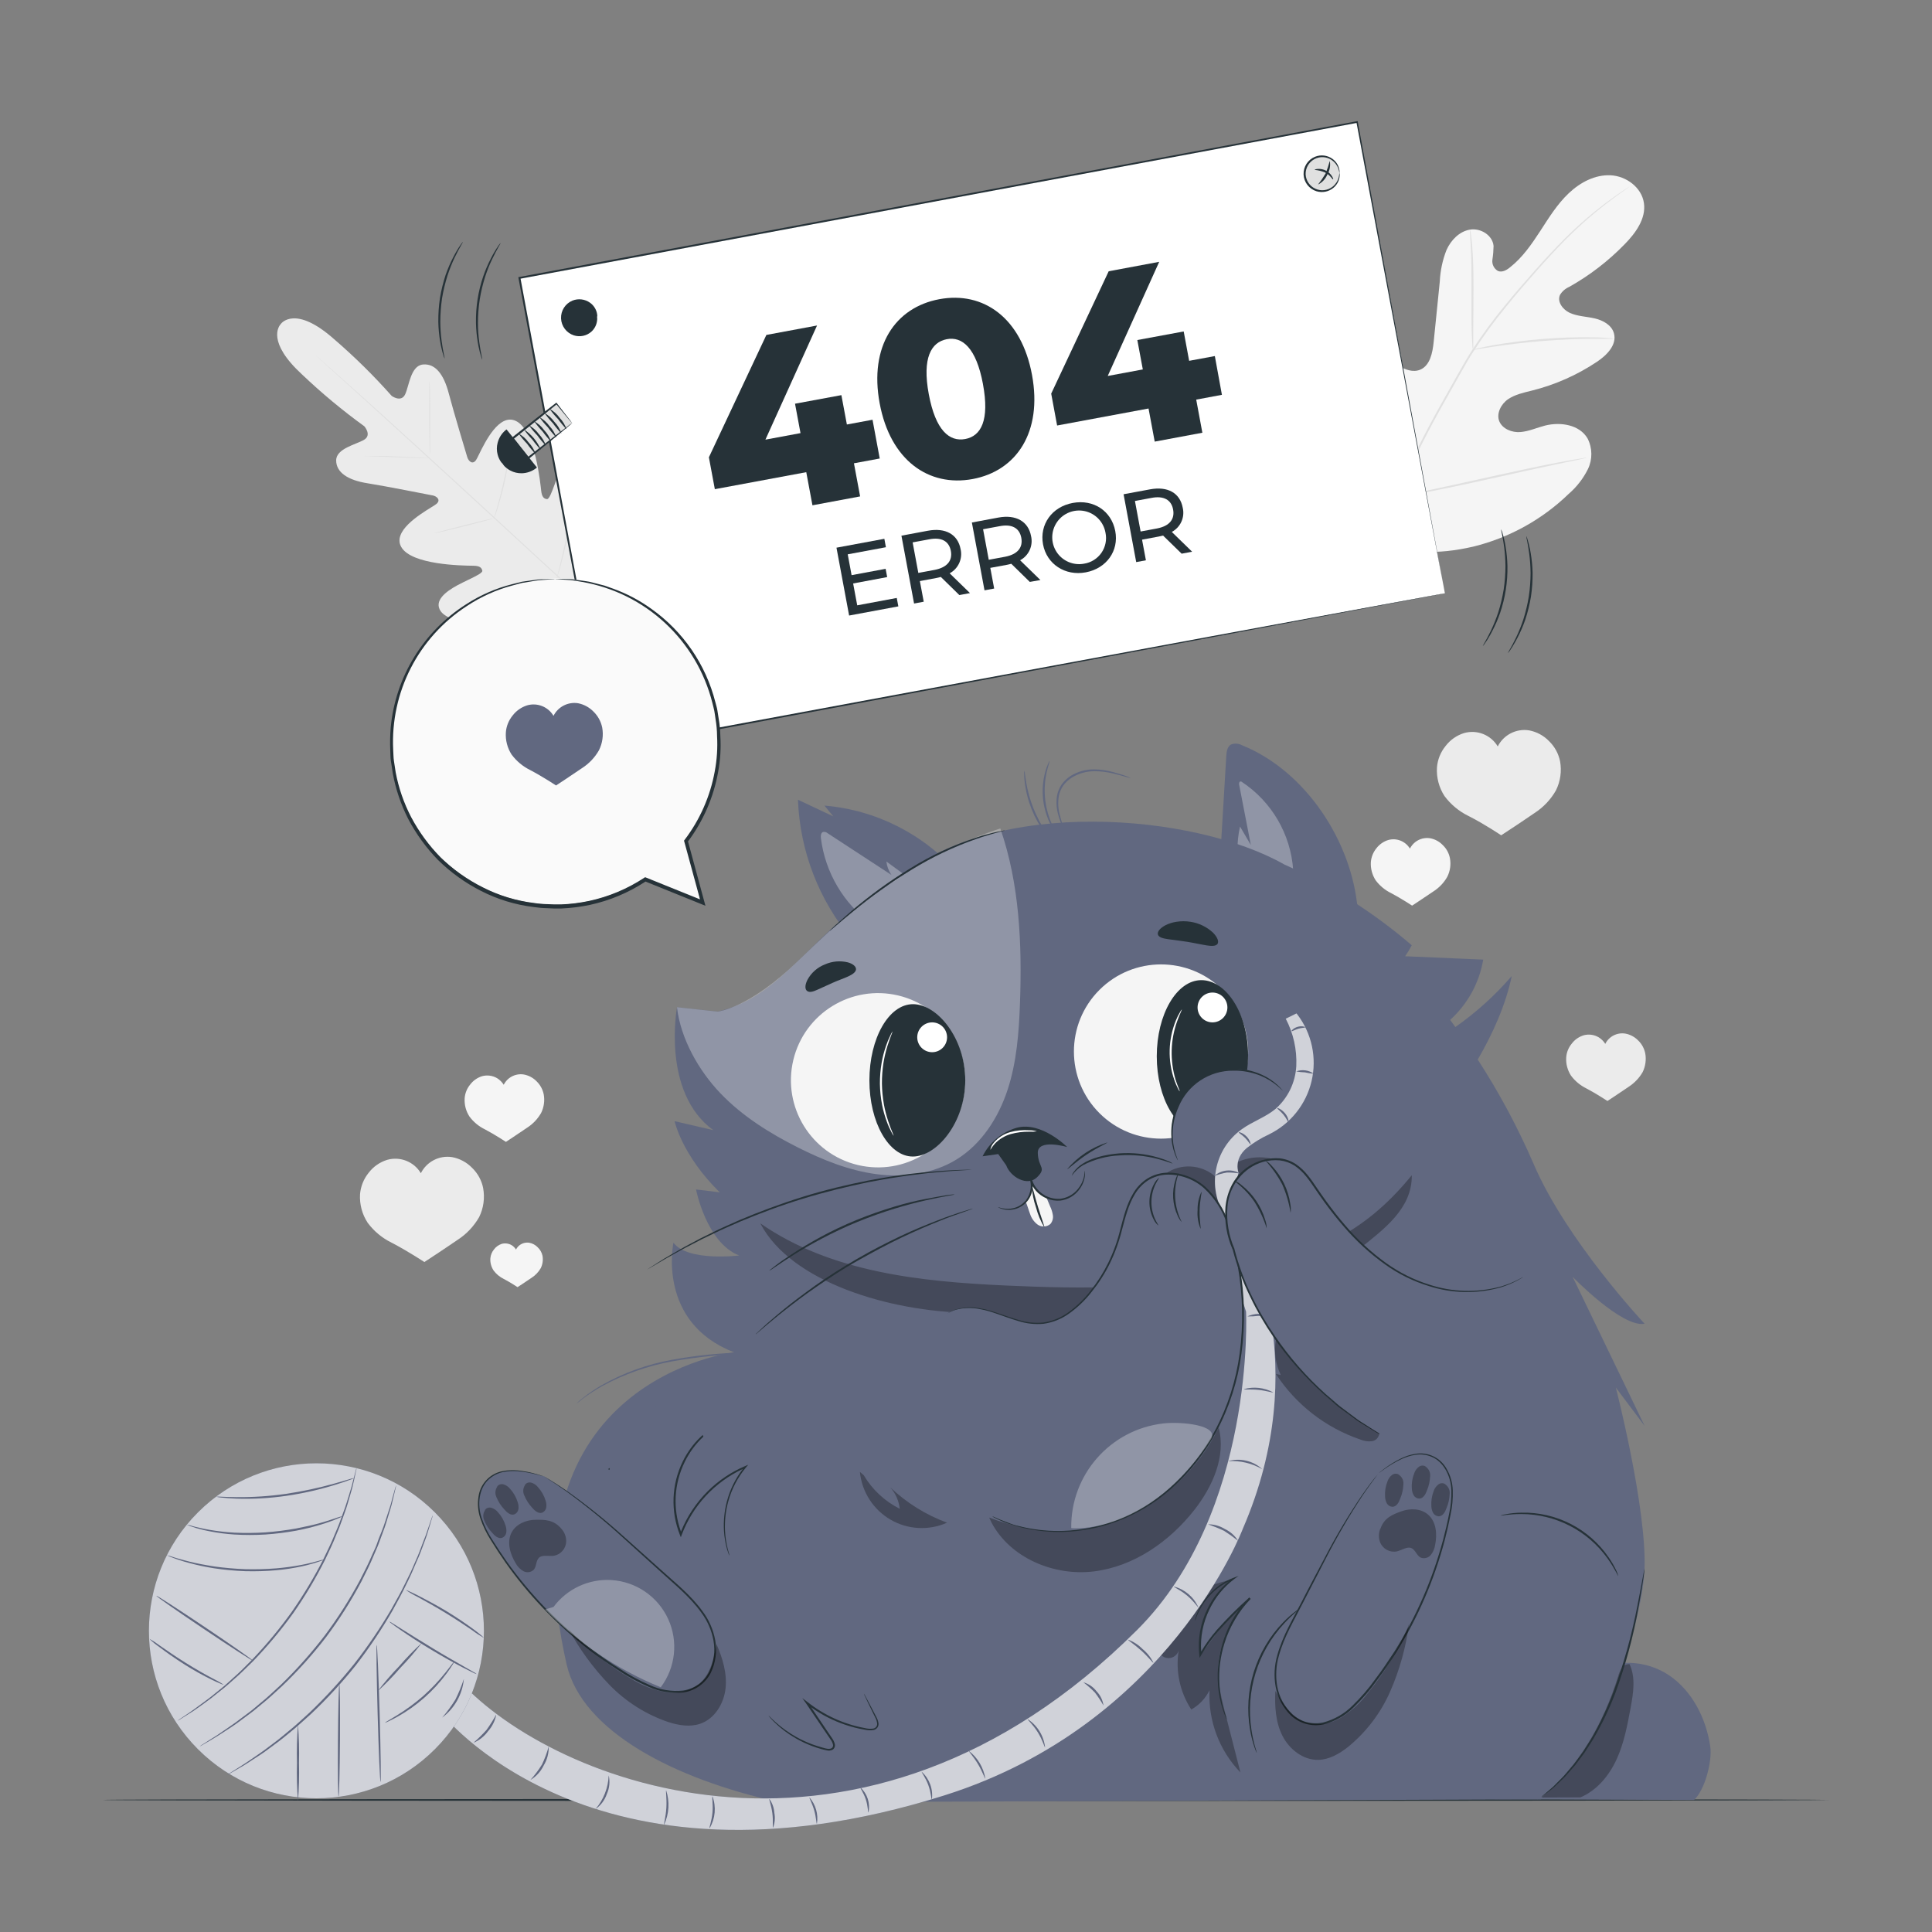 <svg xmlns="http://www.w3.org/2000/svg" xmlns:xlink="http://www.w3.org/1999/xlink" width="500" height="500" viewBox="0 0 500 500" fill="none"><rect x="0" y="0" width="500" height="500" fill="#808080" stroke="none"/><defs><rect id="path_0" x="0" y="0" width="500" height="500" /></defs><g opacity="1" transform="translate(0 0)  rotate(0 250 250)"><mask id="bg-mask-0" fill="white"><use xlink:href="#path_0"></use></mask><g mask="url(#bg-mask-0)" ><g opacity="1" transform="translate(71.73 45.356)  rotate(0 177.092 143.877)"><path id="路径 1" fill-rule="evenodd" style="fill:#EBEBEB" transform="translate(21.428 254.019)  rotate(0 16.041 13.622)" opacity="1" d="M30.84,15.62C31.99,13.29 32.35,10.66 31.88,8.1C31.49,6.11 30.49,4.28 29.02,2.86C27.63,1.43 25.83,0.46 23.86,0.09C20.54,-0.43 17.27,1.25 15.76,4.25C13.98,1.26 10.4,-0.16 7.05,0.79C5.14,1.38 3.46,2.55 2.25,4.14C0.96,5.73 0.19,7.66 0.02,9.69C-0.13,12.3 0.56,14.89 1.99,17.07C3.62,19.27 5.75,21.04 8.21,22.24C12.19,24.29 16.67,27.24 16.67,27.24C16.67,27.24 21.56,24.04 25.28,21.49C27.57,20.01 29.48,17.99 30.84,15.62Z " /><path id="路径 2" fill-rule="evenodd" style="fill:#EBEBEB" transform="translate(300.135 143.569)  rotate(0 16.038 13.627)" opacity="1" d="M8.18,22.25C12.17,24.25 16.64,27.25 16.64,27.25C16.64,27.25 21.54,24.05 25.25,21.5C27.55,20.02 29.46,18.01 30.81,15.63C31.97,13.3 32.34,10.66 31.88,8.1C31.48,6.11 30.48,4.28 29.01,2.86C27.63,1.43 25.82,0.46 23.85,0.09C20.54,-0.43 17.26,1.25 15.75,4.25C13.97,1.26 10.4,-0.16 7.04,0.79C5.14,1.38 3.46,2.55 2.25,4.14C0.96,5.72 0.18,7.66 0.02,9.69C-0.14,12.3 0.54,14.89 1.96,17.08C3.59,19.28 5.73,21.05 8.18,22.25Z " /><path id="路径 3" fill-rule="evenodd" style="fill:#F5F5F5" transform="translate(48.505 232.661)  rotate(0 10.301 8.752)" opacity="1" d="M20.48,5.2C20.22,3.92 19.58,2.74 18.64,1.83C17.75,0.91 16.59,0.29 15.33,0.06C13.2,-0.28 11.09,0.8 10.13,2.72C9.7,2.04 9.12,1.46 8.44,1.03C7.26,0.33 5.85,0.14 4.53,0.5C3.3,0.88 2.22,1.64 1.45,2.66C0.61,3.67 0.11,4.92 0.02,6.22C-0.09,7.89 0.35,9.54 1.26,10.94C2.3,12.35 3.68,13.49 5.26,14.26C7.82,15.6 10.7,17.5 10.7,17.5C10.7,17.5 13.84,15.44 16.23,13.8C17.7,12.85 18.92,11.56 19.8,10.03C20.54,8.54 20.78,6.84 20.48,5.2Z " /><path id="路径 4" fill-rule="evenodd" style="fill:#F5F5F5" transform="translate(283.035 171.518)  rotate(0 10.301 8.748)" opacity="1" d="M0.01,6.23C-0.09,7.89 0.35,9.54 1.25,10.94C2.3,12.35 3.67,13.49 5.25,14.26C7.82,15.61 10.69,17.5 10.69,17.5C10.69,17.5 13.83,15.44 16.22,13.81C17.7,12.86 18.93,11.56 19.79,10.04C20.54,8.54 20.78,6.85 20.47,5.21C20.22,3.92 19.58,2.74 18.63,1.84C17.75,0.91 16.59,0.29 15.32,0.06C13.97,-0.15 12.59,0.21 11.5,1.06C10.93,1.51 10.46,2.08 10.12,2.74C8.96,0.83 6.68,-0.08 4.52,0.52C3.3,0.89 2.22,1.65 1.44,2.67C0.62,3.68 0.12,4.92 0.01,6.23Z " /><path id="路径 5" fill-rule="evenodd" style="fill:#EBEBEB" transform="translate(333.585 222.069)  rotate(0 10.299 8.753)" opacity="1" d="M1.26,10.95C2.3,12.36 3.68,13.49 5.26,14.27C7.82,15.61 10.69,17.51 10.69,17.51C10.69,17.51 13.84,15.45 16.22,13.81C17.69,12.85 18.92,11.56 19.8,10.04C20.53,8.54 20.77,6.85 20.48,5.21C20.22,3.92 19.58,2.74 18.64,1.84C17.74,0.92 16.58,0.3 15.33,0.07C13.2,-0.28 11.09,0.79 10.13,2.73C9.7,2.04 9.12,1.46 8.44,1.04C7.26,0.34 5.85,0.14 4.53,0.51C3.3,0.89 2.22,1.64 1.45,2.67C0.61,3.68 0.11,4.92 0.02,6.23C-0.09,7.89 0.35,9.55 1.26,10.95Z " /><path id="路径 6" fill-rule="evenodd" style="fill:#F5F5F5" transform="translate(55.161 276.225)  rotate(0 6.795 5.764)" opacity="1" d="M7.56,0.69C7.18,0.99 6.87,1.37 6.65,1.8C6.37,1.35 5.99,0.96 5.54,0.68C4.76,0.22 3.83,0.09 2.96,0.33C2.16,0.59 1.46,1.09 0.96,1.76C0.41,2.42 0.08,3.24 0.01,4.1C-0.06,5.2 0.24,6.29 0.84,7.21C1.53,8.14 2.43,8.89 3.47,9.4C5.16,10.28 7.05,11.53 7.05,11.53C7.05,11.53 9.13,10.18 10.7,9.1C11.67,8.47 12.48,7.62 13.06,6.61C13.55,5.62 13.7,4.5 13.51,3.42C13.33,2.57 12.89,1.8 12.26,1.21C11.67,0.6 10.91,0.19 10.08,0.04C9.19,-0.1 8.27,0.14 7.56,0.69Z " /><path id="路径 7" fill-rule="evenodd" style="fill:#EBEBEB" transform="translate(0 37.036)  rotate(0 42.211 39.731)" opacity="1" d="M41.21 48.03C40.992 48.212 40.505 48.514 39.86 48.913C36.714 50.863 29.813 55.138 32.12 59.18C34.773 63.827 47.951 63.985 50.516 64.016C50.639 64.017 50.738 64.019 50.81 64.02C52.38 64.05 52.92 64.5 53.09 65.3C53.208 65.854 51.457 66.7 49.39 67.698C48.47 68.143 47.488 68.617 46.58 69.11C43.63 70.71 40.49 73.11 42.32 75.78C44.15 78.45 53.94 81.9 72.79 76.97L81.38 74.12L83.38 65.24C86.44 46 82.06 36.6 79.21 35.04C76.36 33.48 74.3 36.83 72.99 39.92C72.582 40.881 72.201 41.916 71.845 42.883C71.055 45.025 70.388 46.835 69.83 46.78C69.02 46.7 68.51 46.19 68.33 44.63C68.15 43.07 66.82 28.79 61.69 26.51C57.432 24.618 53.857 31.9 52.226 35.221C51.892 35.901 51.64 36.415 51.48 36.65C50.54 38.03 49.48 36.87 49.2 35.93C48.92 34.99 45.69 24.3 44.4 19.38C43.11 14.46 40.92 11.64 37.73 11.94C34.54 12.24 34.15 17.49 33.12 19.67C32.09 21.85 29.65 20.08 29.65 20.08C25 14.84 20.01 9.92 14.71 5.36C4.67 -3.53 1.06 1.29 0.97 1.42C0.38 2.05 -2.7 6.11 6.46 14.54C11.52 19.35 16.9 23.83 22.56 27.93C22.56 27.93 24.56 30.19 22.5 31.42C20.44 32.65 15.27 33.67 15.27 36.76C15.27 39.85 18.27 41.87 23.34 42.67C28.41 43.47 39.34 45.67 40.27 45.83C41.2 45.99 42.49 46.96 41.21 48.03Z" /><path id="路径 8" fill-rule="evenodd" style="fill:#E0E0E0" transform="translate(10 46.654)  rotate(0 36.335 33.165)" opacity="1" d="M11.99,10.87C19.4,17.58 29.58,26.92 40.82,37.24C52.06,47.56 65.09,59.65 72.53,66.33L72.67,66.18C65.27,59.47 52.24,47.34 41,37.03C29.76,26.72 19.56,17.4 12.11,10.72C8.39,7.38 5.37,4.69 3.27,2.84L0.86,0.72C0.59,0.49 0.37,0.31 0.22,0.17C0.15,0.11 0.08,0.05 0,0L0.2,0.2L0.82,0.76C1.37,1.27 2.21,1.99 3.21,2.93L11.99,10.87Z " /><path id="路径 9" fill-rule="evenodd" style="fill:#E0E0E0" transform="translate(22.56 72.623)  rotate(0 8.325 0.276)" opacity="1" d="M14.21,0.55C15,0.55 15.57,0.55 16,0.55C16.22,0.56 16.44,0.54 16.65,0.49C16.43,0.47 16.22,0.47 16,0.49L14.22,0.42L8.36,0.16C6.07,0.02 3.99,0.02 2.49,0.02L0.71,0.02C0.47,-0.01 0.24,-0.01 0,0.02C0.23,0.07 0.47,0.09 0.71,0.08L2.48,0.14L8.35,0.37C10.64,0.46 12.71,0.55 14.21,0.55Z " /><path id="路径 10" fill-rule="evenodd" style="fill:#E0E0E0" transform="translate(39.329 53.194)  rotate(0 0.151 9.575)" opacity="1" d="M0.29,9.57C0.26,4.29 0.19,0 0.1,0C0.01,0 -0.02,4.3 0.01,9.58C0.04,14.86 0.13,19.15 0.21,19.15C0.28,19.15 0.32,14.85 0.29,9.57Z " /><path id="路径 11" fill-rule="evenodd" style="fill:#E0E0E0" transform="translate(56.08 72.504)  rotate(0 1.986 8.23)" opacity="1" d="M0.26,15.85C0.41,15.44 0.6,14.86 0.84,14.13C1.31,12.66 1.91,10.63 2.46,8.35C3.01,6.07 3.4,3.98 3.65,2.47C3.78,1.67 3.86,1.1 3.92,0.67C3.96,0.45 3.98,0.22 3.97,0C3.89,0.21 3.84,0.43 3.81,0.65C3.71,1.13 3.6,1.73 3.45,2.43C3.18,3.94 2.71,6.01 2.18,8.28C1.65,10.55 1.07,12.59 0.65,14.07C0.45,14.81 0.29,15.35 0.15,15.81C0.08,16.02 0.03,16.24 0,16.46C0.11,16.27 0.2,16.06 0.26,15.85Z " /><path id="路径 12" fill-rule="evenodd" style="fill:#E0E0E0" transform="translate(40.79 88.794)  rotate(0 7.59 1.925)" opacity="1" d="M2.25,3.38C3.63,3.06 5.54,2.59 7.63,2.06C9.72,1.53 11.62,1.04 12.99,0.66L14.6,0.21C14.8,0.16 15,0.09 15.18,0C14.97,0.02 14.77,0.05 14.57,0.1L12.94,0.47C11.56,0.79 9.66,1.26 7.56,1.79C5.46,2.32 3.57,2.81 2.2,3.19L0.58,3.64C0.38,3.68 0.18,3.75 0,3.85C0.21,3.83 0.41,3.8 0.61,3.75L2.25,3.38Z " /><path id="路径 13" fill-rule="evenodd" style="fill:#E0E0E0" transform="translate(53.53 104.054)  rotate(0 9.705 2.555)" opacity="1" d="M0.75,4.86C0.49,4.92 0.24,5 0,5.11C0.26,5.09 0.53,5.04 0.78,4.96L2.87,4.46C4.63,4.02 7.06,3.39 9.74,2.69C12.42,1.99 14.85,1.33 16.6,0.85L18.67,0.26C18.92,0.2 19.17,0.11 19.41,0C19.15,0.03 18.89,0.08 18.64,0.15L16.55,0.65C14.78,1.09 12.35,1.71 9.67,2.42C6.99,3.13 4.57,3.78 2.82,4.27L0.75,4.86Z " /><path id="路径 14" fill-rule="evenodd" style="fill:#E0E0E0" transform="translate(72.45 83.024)  rotate(0 2.23 10.51)" opacity="1" d="M2.7,10.61C3.32,7.71 3.78,5.06 4.07,3.13C4.22,2.17 4.32,1.39 4.39,0.85C4.44,0.57 4.46,0.28 4.46,0C4.38,0.27 4.32,0.55 4.28,0.83C4.18,1.42 4.04,2.18 3.87,3.1C3.53,5.01 3.03,7.66 2.42,10.56C1.81,13.46 1.18,16.07 0.72,17.96C0.49,18.86 0.31,19.62 0.17,20.19C0.09,20.46 0.03,20.74 0,21.02C0.11,20.76 0.2,20.49 0.27,20.22C0.43,19.7 0.65,18.95 0.91,18.01C1.42,16.13 2.08,13.51 2.7,10.61Z " /><path id="路径 15" fill-rule="evenodd" style="fill:#F5F5F5" transform="translate(270.384 0)  rotate(0 41.704 48.741)" opacity="1" d="M56.5,14.43C54.28,17.84 51.93,21.26 48.75,23.77C47.83,24.55 46.63,25.22 45.55,24.77C44.5,24.16 43.93,22.97 44.13,21.77C44.31,20.62 44.4,19.46 44.42,18.29C44.16,15.5 41.05,13.61 38.31,14.07C35.57,14.53 33.39,16.78 32.24,19.34C31.21,21.96 30.63,24.73 30.5,27.53C29.97,32.74 29.44,37.94 28.92,43.14C28.63,45.94 27.99,49.25 25.43,50.32C23.56,51.1 21.41,50.3 19.72,49.18C17.13,47.46 15.08,45.03 13.82,42.18C12.87,40.05 12.25,37.53 10.25,36.32C7.86,34.87 4.56,36.21 2.97,38.53C1.38,40.85 1.37,43.84 0.97,46.64C-1.41,63.34 -0.11,82.39 13.17,94.02L13.15,93.99C21.65,98.17 29.98,98.22 39.2,96.1C48.47,93.82 56.98,89.12 63.85,82.47C65.93,80.68 67.63,78.49 68.85,76.03C70.05,73.53 70.02,70.6 68.75,68.12C66.66,64.54 61.75,63.78 57.75,64.78C55.62,65.33 53.56,66.28 51.37,66.46C49.18,66.64 46.69,65.64 45.89,63.64C45.09,61.64 46.39,59.16 48.2,57.94C50.01,56.72 52.24,56.25 54.37,55.72C60.34,54.23 66.01,51.72 71.14,48.3C73.7,46.6 76.41,43.89 75.57,40.89C74.97,38.75 72.72,37.53 70.57,37.04C68.42,36.55 66.14,36.52 64.14,35.61C62.37,34.8 60.8,32.76 61.61,30.97C62.17,30.03 63.02,29.3 64.03,28.87C69.3,25.91 74.11,22.21 78.33,17.87C81.19,14.96 83.93,11.2 83.33,7.17C82.73,3.14 78.75,0.21 74.73,0.01C70.71,-0.19 66.89,1.81 63.89,4.64C60.89,7.47 58.72,11.02 56.5,14.43Z " /><path id="路径 16" fill-rule="evenodd" style="fill:#E0E0E0" transform="translate(289.03 2.914)  rotate(0 30.49 40.595)" opacity="1" d="M60.98,0C60.86,0.05 60.75,0.11 60.65,0.19L59.71,0.8C58.89,1.34 57.69,2.15 56.18,3.25C51.92,6.35 47.9,9.77 44.18,13.5C41.8,15.88 39.29,18.56 36.68,21.5C34.07,24.44 31.3,27.6 28.51,31.04C25.57,34.62 22.82,38.37 20.28,42.25C18.97,44.28 17.75,46.42 16.53,48.59C15.31,50.76 14.08,52.96 12.82,55.19C8.06,63.56 3.78,72.19 0,81.04L0.41,81.19C4.2,72.36 8.49,63.76 13.24,55.41L16.95,48.81C18.17,46.64 19.37,44.5 20.68,42.5C23.19,38.62 25.92,34.89 28.85,31.32C31.62,27.88 34.37,24.7 36.97,21.76C39.57,18.82 42.05,16.13 44.4,13.76C48.11,10.02 52.08,6.56 56.3,3.41C57.77,2.29 58.97,1.45 59.77,0.89L60.68,0.24C60.79,0.17 60.89,0.09 60.98,0Z " /><path id="路径 17" fill-rule="evenodd" style="fill:#E0E0E0" transform="translate(308.682 14.044)  rotate(0 0.465 15.56)" opacity="1" d="M0.04,0C-0.01,0.41 -0.01,0.82 0.04,1.23C0.1,2.01 0.16,3.15 0.23,4.56C0.4,7.37 0.42,11.28 0.4,15.56C0.38,19.84 0.38,23.74 0.47,26.56C0.52,27.97 0.57,29.11 0.64,29.9C0.65,30.31 0.69,30.72 0.78,31.12C0.86,30.71 0.88,30.29 0.86,29.87L0.86,26.53C0.88,23.61 0.91,19.81 0.93,15.53C0.95,11.25 0.84,7.35 0.61,4.53C0.5,3.13 0.38,1.99 0.26,1.21C0.22,0.8 0.15,0.4 0.04,0Z " /><path id="路径 18" fill-rule="evenodd" style="fill:#E0E0E0" transform="translate(309.43 41.93)  rotate(0 18.315 1.627)" opacity="1" d="M0,3.25C0.48,3.23 0.97,3.16 1.44,3.05C2.33,2.9 3.68,2.67 5.33,2.43C8.62,1.95 13.15,1.35 18.24,0.95C23.33,0.55 27.92,0.39 31.24,0.39C32.9,0.39 34.25,0.39 35.18,0.39C35.66,0.43 36.15,0.43 36.63,0.39C36.14,0.29 35.64,0.23 35.14,0.22C34.2,0.14 32.86,0.02 31.2,0.02C26.86,-0.06 22.52,0.08 18.2,0.43C13.13,0.84 8.56,1.47 5.27,2.06C3.63,2.35 2.31,2.64 1.4,2.85C0.92,2.94 0.45,3.07 0,3.25Z " /><path id="路径 19" fill-rule="evenodd" style="fill:#E0E0E0" transform="translate(276.42 35.574)  rotate(0 6.56 23.88)" opacity="1" d="M2.26,6.9C1.62,4.75 1.08,3.02 0.67,1.83C0.48,1.29 0.32,0.84 0.2,0.47C0.15,0.31 0.08,0.15 0,0C0.01,0.17 0.04,0.34 0.1,0.5C0.2,0.89 0.33,1.34 0.48,1.89L1.91,7C3.11,11.32 4.64,17.32 6.31,23.95C7.98,30.58 9.57,36.57 10.86,40.87C11.45,43.02 12.04,44.75 12.45,45.94L12.92,47.3C12.96,47.46 13.03,47.62 13.12,47.76C13.1,47.61 13.07,47.46 13.02,47.32C12.92,46.93 12.79,46.48 12.64,45.93L11.21,40.82C10.01,36.45 8.48,30.46 6.81,23.82C5.14,17.18 3.55,11.19 2.26,6.9Z " /><path id="路径 20" fill-rule="evenodd" style="fill:#E0E0E0" transform="translate(289.54 73.113)  rotate(0 24.66 5.126)" opacity="1" d="M7.28,9.02C11.72,8.18 17.93,6.89 24.72,5.37C31.51,3.85 37.65,2.5 42.11,1.56L47.4,0.46L48.83,0.14C49,0.12 49.17,0.08 49.32,0C49.15,0 48.98,0.01 48.81,0.05L47.36,0.27C46.1,0.47 44.28,0.79 42.04,1.21C37.56,2.05 31.4,3.36 24.61,4.87C17.82,6.38 11.67,7.74 7.21,8.67L1.93,9.78L0.49,10.09C0.32,10.12 0.16,10.17 0,10.23C0.17,10.26 0.34,10.26 0.51,10.23L1.96,10.02C3.22,9.77 5.04,9.45 7.28,9.02Z " /></g><g opacity="1" transform="translate(26.63 465.56)  rotate(0 223.37 0.265)"><path id="路径 21" fill-rule="evenodd" style="fill:#263238" transform="translate(0 0)  rotate(0 223.37 0.265)" opacity="1" d="M223.38,0C100,0 0,0.08 0,0.26C0,0.44 100.02,0.53 223.38,0.53C346.74,0.53 446.74,0.41 446.74,0.26C446.74,0.12 346.76,0 223.38,0Z " /></g><g opacity="1" transform="translate(20.583 192.444)  rotate(0 211.063 145.456)"><path id="路径 22" fill-rule="evenodd" style="fill:#616880" transform="translate(295.117 0)  rotate(0 17.835 21.498)" opacity="1" d="M35.67,43C34.23,25.37 22.18,7.05 5.76,0.44C4.87,-0.06 3.81,-0.14 2.86,0.24C1.9,0.83 1.73,2.12 1.66,3.24C1.1,12.5 0.55,21.76 0,31.02L35.67,43Z " /><g opacity="0.3" transform="translate(299.672 9.799)  rotate(0 7.242 13.583)"><path id="路径 23" fill-rule="evenodd" style="fill:#FFFFFF" transform="translate(0 0)  rotate(0 7.242 13.583)" opacity="1" d="M1.02 0.04L1.03 0.04C0.88 -0.03 0.65 -0.01 0.54 0.13C0.4 0.38 0.37 0.68 0.46 0.96L3.46 16.44L0.66 11.66C0.19 13.77 -0.04 15.93 0 18.1C0.06 20.28 0.92 22.37 2.41 23.96C4.05 25.56 6.38 26.18 8.59 26.75C9.48 27.02 10.39 27.16 11.31 27.17C12.25 27.17 13.13 26.78 13.76 26.1C14.37 25.15 14.61 24.01 14.42 22.91C13.783 13.646 8.858 5.215 1.11 0.099C1.085 0.083 1.061 0.067 1.036 0.05C1.031 0.047 1.025 0.043 1.02 0.04Z" /></g><path id="路径 24" fill-rule="evenodd" style="fill:#616880" transform="translate(185.927 14.526)  rotate(0 20.695 18.105)" opacity="1" d="M41.39,19.03C32.6,8.92 20.21,2.63 6.86,1.52L9.15,4.31L0,0C0.5,13.29 5.43,26.04 14,36.21L41.39,19.03Z " /><g opacity="0.3" transform="translate(191.844 22.844)  rotate(0 12.536 12.046)"><path id="路径 25" fill-rule="evenodd" style="fill:#FFFFFF" transform="translate(0 0)  rotate(0 12.536 12.046)" opacity="1" d="M13.11 23.82C12.48 23.23 12.19 22.35 12.37 21.48C14.46 21.98 16.67 21.6 18.47 20.43L15.47 17.82C18.53 18.76 21.85 18.02 24.22 15.88C24.76 15.49 25.08 14.86 25.07 14.19C24.91 13.6 24.51 13.1 23.97 12.8L16.97 7.67C17.11 8.92 17.56 10.11 18.27 11.14L1.76 0.35C1.44 0.07 1.01 -0.05 0.58 0.02C0.02 0.22 -0.05 1.01 0.02 1.61C1.13 10.5 5.87 18.54 13.11 23.82ZM13.11 23.82C13.22 23.92 13.33 24.01 13.45 24.09L13.15 23.85C13.14 23.84 13.13 23.83 13.11 23.82Z" /></g><path id="路径 26" fill-rule="evenodd" style="fill:#616880" transform="translate(123.074 20.203)  rotate(0 140.991 126.892)" opacity="1" d="M253.24,88.57C249.18,79.19 244.35,70.15 238.78,61.57C242.61,54.97 246.02,47.5 247.58,39.95C243.28,44.94 238.38,49.37 232.99,53.15C232.55,52.53 232.1,51.92 231.64,51.3C236.17,47.21 239.18,41.72 240.2,35.7L219.99,34.83C220.63,33.92 221.2,32.97 221.7,31.98C211.77,23.45 200.66,16.41 188.7,11.07C165.45,-2.16 113.7,-6.53 88.5,14.98C65.93,28.14 59.88,44.98 42.1,49.15L31.56,48C31.56,48 27.46,70 40.93,79.83L30.93,77.51C30.93,77.51 32.77,86.27 42.61,95.93L36.47,95.18C36.47,95.18 39.13,108.96 47.63,112.27C47.63,112.27 34.35,113.93 30.63,108.96C30.63,108.96 26.21,129.56 46.32,137.33C46.32,137.33 -13.94,144.39 3,218.16C7,235.39 30.75,247.79 58.1,253.78L255.1,253.01C267.1,249.09 281.42,209.33 281.95,193.34C282.48,177.35 274.52,146.46 274.52,146.46L281.98,156.39L263.34,117.8C263.34,117.8 276.14,131.03 281.96,129.93C281.96,129.93 261.74,108.42 253.24,88.57Z " /><path id="路径 27" fill-rule="evenodd" style="fill:#616880" transform="translate(136.907 168.709)  rotate(0 17.71 20.723)" opacity="1" d="M24.53 10.32C15.76 11.35 7.36 14.44 0 19.32C1.93 8.15 13.04 -0.64 24.35 0.04L28.15 22.82C23.93 26.24 20.64 30.75 18.7 35.94C15.14 27.01 17.46 16.82 24.53 10.32ZM29.94 33.55C29.96 28.11 31.85 22.76 35.42 18.45C32.78 19.57 30.34 21.05 28.15 22.82L29.94 33.55ZM29.94 33.55C29.93 36.2 30.36 38.87 31.26 41.45L29.94 33.55Z" /><path id="路径 28" fill-rule="evenodd" style="fill:#263238" transform="translate(136.587 168.746)  rotate(0 18.235 20.715)" opacity="1" d="M24.68 10.18L24.87 10.61L24.88 10.63L24.84 10.63C22.85 12.5 21.22 14.71 20.03 17.17C17.26 22.8 16.92 29.31 19.06 35.19C20.65 31.24 23.04 27.66 26.07 24.66C28.84 21.92 32.12 19.73 35.71 18.21L36.47 17.89L35.94 18.52C33.78 21.1 32.2 24.11 31.31 27.36C30.63 29.82 30.35 32.38 30.46 34.93C30.54 36.55 30.78 38.15 31.18 39.72C31.31 40.26 31.45 40.67 31.52 40.94C31.56 41.1 31.58 41.27 31.58 41.43C31.51 41.3 31.46 41.16 31.42 41.02C31.33 40.75 31.17 40.35 31.01 39.82C30.57 38.25 30.29 36.63 30.19 35C30.04 32.42 30.3 29.84 30.96 27.34C31.76 24.3 33.16 21.46 35.07 18.98C27.78 22.37 22.09 28.49 19.25 36.04L19.03 36.64L18.79 36.05C16.35 29.9 16.61 23 19.52 17.05C20.67 14.69 22.22 12.55 24.1 10.73C24.29 10.54 24.48 10.36 24.68 10.18ZM0.55 19.24L0.2 19.01L0.65 18.71C0.62 18.89 0.58 19.06 0.55 19.24Z" /><path id="路径 29"  style="fill:#616880" transform="translate(367.747 199.185)  rotate(0 15.24 8.12)" opacity="1" d="" /><path id="路径 30" fill-rule="evenodd" style="fill:#263238" transform="translate(367.747 199.019)  rotate(0 15.24 8.204)" opacity="1" d="M29.99,15.05C29.42,13.84 28.75,12.68 27.99,11.59C22.9,4.16 14.41,-0.2 5.41,0.01C4.07,0.02 2.73,0.16 1.41,0.41C0.93,0.47 0.46,0.59 0,0.76C0.01,0.87 2.05,0.37 5.39,0.37C14.22,0.38 22.5,4.63 27.66,11.8C29.61,14.51 30.38,16.46 30.48,16.41C30.37,15.94 30.2,15.48 29.99,15.05Z " /><g opacity="0.3" transform="translate(278.083 216.396)  rotate(0 11.407 24.935)"><path id="路径 31" fill-rule="evenodd" style="fill:#000000" transform="translate(0 0)  rotate(0 11.407 24.935)" opacity="1" d="M9.64,33.58C11.69,32.43 13.33,30.69 14.36,28.58C13.98,36.48 16.87,44.18 22.36,49.87L18.82,36.06C17.55,31.06 16.32,26.81 16.66,21.68C17.02,16.2 20.28,11.58 22.81,7.04C19.33,8.55 15.3,15.39 11.87,19.56C11.46,12.21 14.44,5.07 19.96,0.2L20.2,0C12.94,1.16 3.7,6.65 0.33,13.16C-0.39,14.55 0.27,14.74 0.33,16.3C0.34,17.9 1.25,19.37 2.69,20.07C3.42,20.36 4.23,20.34 4.94,20C5.64,19.65 6.17,19.03 6.38,18.28C5.52,23.61 6.68,29.07 9.64,33.58Z " /></g><path id="路径 32" fill-rule="evenodd" style="fill:#263238" transform="translate(288.688 215.386)  rotate(0 7.199 18.615)" opacity="1" d="M8.72 1.44C6.44 3.37 4.57 5.75 3.26 8.45C1.41 12.16 0.66 16.33 1.1 20.45L1.19 21.23L1.58 20.54C2.85 18.32 4.34 16.23 6.03 14.3C7.75 12.37 9.55 10.5 11.41 8.7C9.53 11.29 8.1 14.19 7.18 17.28C6.12 20.72 5.69 24.33 5.93 27.93C6.07 30.29 6.53 32.63 7.28 34.87C7.52 35.64 7.81 36.24 7.96 36.64C8.03 36.85 8.12 37.04 8.24 37.23C8.2 37.02 8.15 36.81 8.09 36.6C7.97 36.19 7.71 35.61 7.49 34.82C6.81 32.57 6.41 30.25 6.3 27.91C6.11 24.35 6.56 20.79 7.64 17.4C8.96 13.11 11.28 9.19 14.4 5.96L14.05 5.6C14.04 5.61 14.02 5.62 14.01 5.63L13.99 5.61C13.9 5.71 13.81 5.8 13.72 5.9C10.89 8.43 8.21 11.13 5.68 13.96C4.15 15.71 2.78 17.6 1.59 19.59C1.33 15.83 2.07 12.06 3.73 8.67C5.2 5.59 7.39 2.91 10.12 0.85L11.28 0L9.94 0.51C9.93 0.51 9.91 0.52 9.9 0.52C9.89 0.52 9.89 0.53 9.88 0.53C7.88 1.31 6.05 2.46 4.5 3.94C3.32 5.06 2.31 6.35 1.5 7.76C0.98 8.65 0.56 9.59 0.23 10.57C0.12 10.9 0.06 11.16 0.01 11.34C0 11.43 0 11.51 0.01 11.6C0.16 11.27 0.28 10.94 0.39 10.6C0.76 9.66 1.21 8.74 1.73 7.87C2.55 6.5 3.56 5.26 4.73 4.17C5.92 3.06 7.27 2.14 8.72 1.44Z" /><path id="路径 33" fill-rule="evenodd" style="fill:#616880" transform="translate(178.277 245.946)  rotate(0 14.15 7.244)" opacity="1" d="M28.14 8.52C28.42 7.79 28.33 6.97 27.91 6.31C26.91 4.17 25.91 2.06 24.73 0L10.98 3.12C10.64 2.87 10.3 2.61 9.97 2.35L10.56 3.22L0 5.61C3.93 9.97 9.1 13.02 14.81 14.35C15.44 14.6 16.16 14.5 16.7 14.09C17.28 13.45 16.8 12.44 16.32 11.73L10.56 3.22L10.98 3.12C15.28 6.26 20.27 8.34 25.54 9.19C26.49 9.34 27.66 9.34 28.14 8.52Z" /><path id="路径 34" fill-rule="evenodd" style="fill:#263238" transform="translate(178.287 245.906)  rotate(0 14.247 7.356)" opacity="1" d="M11.06 3.5C13.79 5.45 16.79 6.99 19.98 8.05C21.57 8.59 23.2 9 24.85 9.28C25.61 9.47 26.4 9.51 27.17 9.39C27.56 9.31 27.91 9.1 28.17 8.79C28.4 8.48 28.52 8.1 28.49 7.71C28.41 7.06 28.19 6.44 27.86 5.88Q27.455 5.085 27.08 4.38C26.6 3.47 26.19 2.67 25.83 2L25.03 0.5C24.95 0.32 24.84 0.15 24.72 0C24.77 0.19 24.85 0.38 24.95 0.55L25.67 2.09L26.84 4.5C27.07 5.01 27.32 5.48 27.58 6.01C27.88 6.54 28.07 7.12 28.14 7.73C28.18 8.37 27.72 8.93 27.09 9.01C26.37 9.11 25.63 9.06 24.93 8.87C19.52 7.87 14.44 5.56 10.13 2.15L8.76 1.11L9.76 2.51L10.86 4.14C12.08 5.93 13.26 7.68 14.41 9.38C14.99 10.22 15.55 11.05 16.1 11.86C16.37 12.23 16.57 12.64 16.69 13.08C16.82 13.45 16.68 13.86 16.35 14.08C15.73 14.427 14.886 14.183 14.097 13.955C14.021 13.933 13.945 13.911 13.87 13.89C13.02 13.65 12.2 13.4 11.42 13.11C9.97 12.58 8.57 11.94 7.23 11.19C5.28 10.1 3.46 8.8 1.8 7.31C1.21 6.78 0.77 6.35 0.48 6.05C0.34 5.89 0.18 5.75 0 5.62C0.12 5.8 0.25 5.97 0.4 6.13C0.66 6.46 1.09 6.9 1.66 7.46C3.28 9.03 5.09 10.39 7.05 11.51C8.4 12.29 9.81 12.96 11.27 13.51C12.05 13.81 12.88 14.07 13.75 14.32C14.19 14.42 14.61 14.56 15.08 14.64C15.59 14.77 16.13 14.72 16.6 14.48C17.1 14.16 17.33 13.55 17.17 12.98C17.04 12.47 16.82 12 16.52 11.57L14.83 9.08L11.29 3.84L11.06 3.5Z" /><g opacity="0.3" transform="translate(201.957 188.486)  rotate(0 11.28 7.266)"><path id="路径 35" fill-rule="evenodd" style="fill:#000000" transform="translate(0 0)  rotate(0 11.28 7.266)" opacity="1" d="M0,0C0.5,5.15 3.45,9.74 7.92,12.35C12.39,14.95 17.83,15.24 22.56,13.14C17.09,11.13 12.09,8.02 7.87,4C9.24,5.55 10.09,7.49 10.31,9.54C6.44,7.6 3.2,4.58 0.99,0.85L0,0Z " /></g><g opacity="0.3" transform="translate(176.187 111.706)  rotate(0 84.301 19.872)"><path id="路径 36" fill-rule="evenodd" style="fill:#000000" transform="translate(0 0)  rotate(0 84.301 19.872)" opacity="1" d="M139.68,27.24C148.21,25.79 147.82,24.78 154.6,19.39C161.38,14 168.71,8.66 168.6,0C155.86,15.6 143.27,20.43 123.66,25C104.05,29.57 83.66,29.47 63.55,28.54C41.42,27.54 18.19,25.1 0,12.45L0,12.46C7.94,27.73 33.62,35.27 53.76,35.6C59.98,35.69 68.76,40.29 74.92,39.69C88.75,38.36 99.98,30.91 113.84,29.69C122.47,28.96 131.15,28.69 139.68,27.24Z " /></g><path id="路径 37" fill-rule="evenodd" style="fill:#616880" transform="translate(244.449 7.046)  rotate(0 3.704 9.215)" opacity="1" d="M2.43,9.73C1.56,7.53 0.92,5.25 0.53,2.92C0.23,1.13 0.15,0 0.06,0C0,0.25 -0.01,0.51 0.01,0.76C0.02,1.49 0.07,2.21 0.17,2.93C0.45,5.33 1.05,7.68 1.95,9.93C2.84,12.16 4.02,14.27 5.44,16.2C5.87,16.79 6.33,17.35 6.83,17.88C7.18,18.26 7.41,18.43 7.41,18.43C6.89,17.59 6.34,16.77 5.74,15.99C4.42,14.02 3.32,11.92 2.43,9.73Z " /><path id="路径 38" fill-rule="evenodd" style="fill:#616880" transform="translate(249.256 4.547)  rotate(0 1.619 9.102)" opacity="1" d="M1.08,2.68C1.47,1.01 1.87,0.01 1.78,0.01C1.75,-0.05 1.62,0.19 1.41,0.67C1.13,1.29 0.9,1.93 0.72,2.59C-0.52,6.98 -0.15,11.68 1.77,15.82C2.06,16.44 2.39,17.04 2.77,17.61C3.04,18.01 3.15,18.24 3.23,18.2C3.31,18.16 2.76,17.25 2.12,15.67C1.29,13.62 0.77,11.46 0.59,9.26C0.42,7.05 0.59,4.84 1.08,2.68Z " /><path id="路径 39" fill-rule="evenodd" style="fill:#616880" transform="translate(128.647 157.464)  rotate(0 25.97 6.647)" opacity="1" d="M51.94,0.01C51.75,0 51.57,0 51.38,0.01L49.78,0.01C48.4,0.01 46.4,0.03 43.92,0.09C37.45,0.21 31,0.85 24.64,2.01C18.26,3.17 12.11,5.39 6.47,8.59C4.77,9.57 3.15,10.68 1.61,11.9C1.06,12.28 0.67,12.66 0.4,12.9C0.25,13.02 0.12,13.15 0,13.29C0.03,13.32 0.63,12.84 1.74,11.95C3.31,10.8 4.95,9.75 6.65,8.79C12.3,5.72 18.41,3.57 24.74,2.41C31.08,1.29 37.49,0.62 43.93,0.41L49.79,0.16L51.38,0.08C51.57,0.08 51.76,0.06 51.94,0.01Z " /><path id="路径 40" fill-rule="evenodd" style="fill:#616880" transform="translate(252.837 6.666)  rotate(0 9.58 8.08)" opacity="1" d="M0.47,11.81C0.77,12.91 1.16,13.98 1.61,15.03C1.75,15.43 1.93,15.81 2.16,16.16C2.26,16.12 1.52,14.48 0.83,11.72C0.41,10.12 0.33,8.45 0.62,6.82C0.82,5.88 1.2,4.99 1.75,4.2C2.36,3.37 3.12,2.66 4,2.11C5.73,1.06 7.71,0.49 9.73,0.48C11.39,0.47 13.05,0.67 14.67,1.07C17.45,1.75 19.16,2.32 19.16,2.23C18.78,2.02 18.38,1.85 17.97,1.72C17.21,1.47 16.11,1.09 14.72,0.72C13.09,0.26 11.41,0.02 9.72,0C7.6,-0.01 5.53,0.56 3.72,1.66C2.79,2.25 1.97,3.01 1.33,3.91C0.75,4.76 0.35,5.72 0.15,6.73C-0.13,8.43 -0.02,10.16 0.47,11.81Z " /><path id="路径 41" fill-rule="evenodd" style="fill:#616880" transform="translate(367.297 237.895)  rotate(0 27.415 17.745)" opacity="1" d="M44.12,3.26C38.11,-0.83 29.46,-1.31 23.74,3.18L0,35.28L50.54,35.49C53.36,32.88 55.3,25.4 54.73,21.6C53.65,14.42 50.13,7.35 44.12,3.26Z " /><g opacity="0.3" transform="translate(378.397 238.232)  rotate(0 11.882 17.262)"><path id="路径 42" fill-rule="evenodd" style="fill:#000000" transform="translate(0 0)  rotate(0 11.882 17.262)" opacity="1" d="M19.38,24.67C21.32,20.47 22.17,15.87 23.02,11.32C23.72,7.55 24.38,3.48 22.74,0C21.94,-0.04 21.18,0.34 20.74,1C20.3,1.67 19.98,2.4 19.79,3.17C15.88,15.51 9.85,26.17 0,34.52L10.02,34.48C14.29,32.7 17.44,28.87 19.38,24.67Z " /></g><g opacity="0.3" transform="translate(154.617 21.966)  rotate(0 44.465 44.896)"><path id="路径 43" fill-rule="evenodd" style="fill:#FFFFFF" transform="translate(0 0)  rotate(0 44.465 44.896)" opacity="1" d="M72.38,85.64C78.84,81.64 83.19,74.85 85.56,67.64C87.93,60.43 88.5,52.77 88.77,45.19C89.31,30 88.68,14.41 83.68,0C74.56,2.97 65.87,7.16 57.87,12.45C47.55,19.39 45.04,21.02 31.26,34.34C18.65,46.54 10.54,47.4 10.54,47.4L0,46.25C0.94,54.38 5.6,62.65 11.28,68.57C16.96,74.49 24.01,78.89 31.33,82.57C37.74,85.79 44.5,88.52 51.62,89.46C58.74,90.4 66.28,89.41 72.38,85.64Z " /></g><g opacity="0.3" transform="translate(280.037 107.064)  rotate(0 14.19 7.146)"><path id="路径 44" fill-rule="evenodd" style="fill:#000000" transform="translate(0 0)  rotate(0 14.19 7.146)" opacity="1" d="M0,5.09C1.52,3.97 3.65,4.78 5.27,5.78C9.18,8.1 12.73,10.96 15.82,14.29C15.51,10.95 17.29,7.69 19.76,5.42C22.35,3.28 25.25,1.56 28.38,0.33C23.12,-0.84 17.66,1.15 14.38,5.43C11.05,2.11 5.92,1.41 1.82,3.72L0,5.09Z " /></g><path id="路径 45"  style="fill:#616880" transform="translate(302.675 223.446)  rotate(0 6.811 18.91)" opacity="1" d="" /><path id="路径 46" fill-rule="evenodd" style="fill:#263238" transform="translate(302.466 223.482)  rotate(0 6.911 18.892)" opacity="1" d="M9.03,3.93C1.89,11.32 -1.29,21.67 0.48,31.79C0.73,33.3 1.1,34.78 1.59,36.22C1.76,36.74 1.93,37.12 2.03,37.39C2.08,37.53 2.14,37.66 2.22,37.78C2.11,37.25 1.96,36.72 1.78,36.2C1.37,34.75 1.05,33.28 0.83,31.78C-0.72,21.79 2.4,11.63 9.29,4.22C10.31,3.11 11.4,2.07 12.55,1.09C12.99,0.75 13.42,0.39 13.82,0C13.81,-0.02 13.66,0.05 13.44,0.21C13.22,0.37 12.86,0.6 12.44,0.93C11.22,1.84 10.08,2.84 9.03,3.93Z " /><path id="路径 47" fill-rule="evenodd" style="fill:#616880" transform="translate(309.393 183.876)  rotate(0 22.871 34.989)" opacity="1" d="M8.44,69.76C14.42,71.07 19.9,66.25 23.75,61.49C34.37,48.37 41.67,32.88 45.02,16.34C45.74,13.5 45.92,10.56 45.56,7.66C45.16,4.72 43.39,2.15 40.79,0.72C36.16,-1.49 30.88,1.81 26.79,4.95L26.76,4.91C18.4,15.28 12.24,28.44 5.9,40.44C3.23,45.54 0.35,50.73 0.02,56.44C-0.31,62.15 2.86,68.53 8.44,69.76Z " /><path id="路径 48" fill-rule="evenodd" style="fill:#263238" transform="translate(309.272 183.697)  rotate(0 23.069 35.168)" opacity="1" d="M4.28,67.86C5.39,68.87 6.72,69.61 8.16,70.01C9.63,70.4 11.17,70.44 12.66,70.14C15.65,69.38 18.38,67.83 20.55,65.65C22.73,63.54 24.72,61.23 26.48,58.76C28.29,56.38 29.92,53.94 31.48,51.5C37.09,42.51 41.32,32.74 44.03,22.5C44.62,20.22 45.12,18 45.55,15.84C46,13.77 46.19,11.66 46.12,9.55C46.06,7.61 45.52,5.71 44.55,4.03C42.95,1.09 39.64,-0.48 36.34,0.13C35.11,0.34 33.9,0.73 32.77,1.28C31.22,2.03 29.75,2.94 28.37,3.98C27.89,4.33 27.54,4.6 27.3,4.8L26.95,5.09C26.95,5.09 27.09,5.01 27.33,4.84L28.43,4.06C29.83,3.06 31.31,2.19 32.86,1.46C33.98,0.94 35.17,0.57 36.38,0.37C37.83,0.13 39.31,0.31 40.65,0.88C43.58,2.07 45.64,5.64 45.76,9.57C45.81,11.65 45.61,13.73 45.15,15.77C44.73,17.92 44.21,20.12 43.61,22.39C40.88,32.58 36.65,42.31 31.04,51.25C29.46,53.67 27.84,56.11 26.04,58.47C24.3,60.91 22.33,63.19 20.17,65.28C18.07,67.39 15.43,68.9 12.53,69.65C11.12,69.94 9.66,69.9 8.26,69.54C6.9,69.17 5.64,68.48 4.59,67.54C2.57,65.61 1.21,63.09 0.7,60.34C0.23,57.7 0.37,54.98 1.11,52.4C2.5,47.32 5.17,42.98 7.29,38.78L13.29,27.14C16.18,21.51 19.37,16.05 22.85,10.78C24.11,8.93 25.14,7.52 25.85,6.58L26.65,5.51C26.75,5.39 26.84,5.26 26.91,5.13C26.83,5.24 26.76,5.35 26.68,5.46L25.83,6.46C25.1,7.38 24.04,8.77 22.76,10.61C19.21,15.85 15.96,21.29 13.04,26.91C11.18,30.46 9.08,34.34 6.96,38.52C4.84,42.7 2.14,47.04 0.71,52.22C-0.06,54.87 -0.21,57.66 0.28,60.38C0.79,63.23 2.19,65.85 4.28,67.86Z " /><g opacity="0.3" transform="translate(336.278 198.159)  rotate(0 7.404 6.327)"><path id="路径 49" fill-rule="evenodd" style="fill:#000000" transform="translate(0 0)  rotate(0 7.404 6.327)" opacity="1" d="M12.73,1.38C10.89,-0.22 8.12,-0.31 5.83,0.52C3.54,1.35 1.41,2.16 0.41,4.98L0.41,4.93C-0.11,6.08 -0.14,7.4 0.33,8.58C1.03,10.28 2.83,11.25 4.64,10.9C5.92,10.58 7.32,9.59 8.38,10.03C9.44,10.47 9.75,11.92 10.75,12.47C11.67,12.86 12.74,12.62 13.4,11.86C14.02,11.09 14.41,10.18 14.55,9.21C15.12,6.46 14.85,3.22 12.73,1.38Z " /></g><g opacity="0.3" transform="translate(337.853 188.952)  rotate(0 2.389 4.282)"><path id="路径 50" fill-rule="evenodd" style="fill:#000000" transform="translate(0 0)  rotate(0 2.389 4.282)" opacity="1" d="M3.34 0.12L3.75 0.32C3.18 -0.11 2.39 -0.11 1.82 0.32C1.27 0.75 0.86 1.33 0.64 1.99C0.14 3.26 -0.08 4.63 0.02 5.99C0.05 6.59 0.21 7.17 0.49 7.69C0.8 8.22 1.35 8.55 1.95 8.56C3.01 8.52 3.6 7.41 3.95 6.41C4.44 5.26 4.71 4.02 4.76 2.76C4.88 1.67 4.31 0.63 3.34 0.12ZM3.34 0.12L3.19 0.05C3.24 0.08 3.29 0.1 3.34 0.12Z" /></g><g opacity="0.3" transform="translate(349.833 191.409)  rotate(0 2.389 4.283)"><path id="路径 51" fill-rule="evenodd" style="fill:#000000" transform="translate(0 0)  rotate(0 2.389 4.283)" opacity="1" d="M0.02 6C0.04 6.59 0.2 7.18 0.49 7.7C0.79 8.22 1.35 8.55 1.95 8.57C3 8.53 3.6 7.42 3.95 6.42C4.44 5.26 4.71 4.02 4.76 2.77C4.87 1.67 4.31 0.63 3.34 0.13L3.75 0.33C3.18 -0.11 2.39 -0.11 1.82 0.33C1.27 0.75 0.86 1.33 0.63 2C0.13 3.27 -0.07 4.63 0.02 6Z" /></g><g opacity="0.3" transform="translate(344.779 186.843)  rotate(0 2.385 4.276)"><path id="路径 52" fill-rule="evenodd" style="fill:#000000" transform="translate(0 0)  rotate(0 2.385 4.276)" opacity="1" d="M1.95 8.55C3 8.52 3.59 7.4 3.95 6.4C4.43 5.25 4.7 4.01 4.76 2.76C4.86 1.68 4.3 0.64 3.36 0.13L3.75 0.32C3.59 0.2 3.41 0.12 3.23 0.06L3.19 0.04C3.196 0.046 3.206 0.052 3.215 0.056C2.739 -0.068 2.236 0.013 1.83 0.32C1.27 0.75 0.86 1.33 0.64 1.99C0.13 3.26 -0.08 4.63 0.03 5.99C0.04 6.58 0.2 7.16 0.49 7.68C0.79 8.21 1.34 8.54 1.95 8.55ZM3.215 0.056C3.221 0.058 3.226 0.06 3.23 0.06C3.225 0.059 3.22 0.057 3.215 0.056Z" /></g><g opacity="0.3" transform="translate(309.425 227.766)  rotate(0 17.331 17.621)"><path id="路径 53" fill-rule="evenodd" style="fill:#000000" transform="translate(0 0)  rotate(0 17.331 17.621)" opacity="1" d="M11.2,35.24C13.99,35.17 16.57,33.69 18.77,31.97C23.53,28.11 27.31,23.16 29.77,17.55C32.22,11.96 33.86,6.05 34.66,0L34.43,0.71C31.78,6.93 28.26,12.74 23.97,17.97C22.04,20.55 19.62,22.74 16.86,24.41C14.06,26.08 10.67,26.45 7.57,25.41C4.11,24 1.96,20.6 0.05,17.41C-0.13,21.35 0.09,25.45 1.87,28.98C3.65,32.51 7.25,35.34 11.2,35.24Z " /></g><path id="路径 54" fill-rule="evenodd" style="fill:#616880" transform="translate(103.258 188.14)  rotate(0 30.609 28.67)" opacity="1" d="M59.96,40.37C57.66,35.14 53.16,31.25 48.85,27.42C38.71,18.42 28.33,8.24 16.85,1.42L16.86,1.49C11.94,-0.02 5.86,-1.27 2.24,2.43C0.32,4.68 -0.43,7.72 0.24,10.61C0.91,13.45 2.12,16.15 3.78,18.56C12.72,32.87 24.97,44.83 39.5,53.42C44.77,56.52 51.59,59.12 56.73,55.79C61.54,52.69 62.26,45.6 59.96,40.37Z " /><path id="路径 55" fill-rule="evenodd" style="fill:#263238" transform="translate(103.108 188.033)  rotate(0 30.813 28.815)" opacity="1" d="M3.37,18.17C4.52,20.04 5.77,21.95 7.12,23.88C10.02,27.99 13.22,31.88 16.68,35.52C20.48,39.55 24.6,43.27 28.98,46.66C31.29,48.39 33.68,50.11 36.2,51.71C38.73,53.4 41.41,54.87 44.2,56.08C47.01,57.37 50.12,57.87 53.2,57.52C54.71,57.29 56.14,56.71 57.38,55.82C58.59,54.94 59.57,53.79 60.26,52.45C61.52,49.84 61.92,46.89 61.41,44.03C60.92,41.32 59.8,38.75 58.14,36.54C54.99,32.19 50.94,29.07 47.49,25.9L37.72,17.16C33.02,12.92 28.07,8.96 22.91,5.29C21.06,4.02 19.57,3.09 18.57,2.48L17.42,1.8C17.15,1.65 17.01,1.59 17.01,1.59L17.43,1.84L18.56,2.56C19.55,3.2 21.01,4.15 22.83,5.45C27.94,9.18 32.85,13.18 37.52,17.45L47.24,26.24C50.69,29.43 54.71,32.56 57.79,36.84C59.4,38.99 60.49,41.49 60.96,44.13C61.45,46.88 61.06,49.72 59.84,52.23C59.2,53.5 58.27,54.59 57.12,55.42C55.93,56.26 54.56,56.81 53.12,57.03C50.15,57.35 47.15,56.86 44.44,55.61C41.68,54.41 39.04,52.97 36.55,51.29C34.04,49.73 31.66,48.02 29.36,46.29C20.98,39.88 13.6,32.26 7.47,23.67C6.12,21.75 4.87,19.86 3.71,18C2.57,16.26 1.65,14.38 0.97,12.41C-0.29,8.69 0.38,4.63 2.71,2.48C3.77,1.47 5.09,0.77 6.53,0.48C7.74,0.25 8.98,0.17 10.21,0.26C11.92,0.41 13.61,0.71 15.27,1.15L16.57,1.49L17.01,1.6L16.58,1.44C16.3,1.34 15.87,1.21 15.3,1.05C13.64,0.56 11.95,0.23 10.23,0.05C8.98,-0.06 7.72,0 6.48,0.23C3.18,0.82 0.64,3.45 0.16,6.76C-0.16,8.68 0,10.64 0.62,12.48C1.3,14.49 2.22,16.4 3.37,18.17Z " /><g opacity="0.3" transform="translate(111.195 200.86)  rotate(0 7.376 6.793)"><path id="路径 56" fill-rule="evenodd" style="fill:#000000" transform="translate(0 0)  rotate(0 7.376 6.793)" opacity="1" d="M11.52,9.34C13.33,9.03 14.68,7.49 14.75,5.66C14.78,4.41 14.32,3.2 13.46,2.29C11.53,0 9.26,-0.02 6.82,0.01C4.38,0.04 1.82,1.1 0.66,3.23C-0.68,5.71 0.2,8.83 1.66,11.23C2.12,12.09 2.81,12.81 3.66,13.3C4.54,13.79 5.63,13.64 6.35,12.95C7.1,12.08 6.89,10.63 7.71,9.83C8.53,9.03 10.22,9.48 11.52,9.34Z " /></g><g opacity="0.3" transform="translate(114.83 191.208)  rotate(0 2.995 3.95)"><path id="路径 57" fill-rule="evenodd" style="fill:#000000" transform="translate(0 0)  rotate(0 2.995 3.95)" opacity="1" d="M2.28 6.51C2.95 7.3 3.91 8.16 4.89 7.83C5.45 7.6 5.85 7.1 5.95 6.5C6.04 5.91 5.99 5.31 5.8 4.75C5.41 3.43 4.72 2.22 3.8 1.21C3.36 0.66 2.77 0.26 2.1 0.06C1.41 -0.13 0.68 0.16 0.31 0.77L0.78 0.3C-0.03 1.11 -0.23 2.35 0.28 3.38C0.75 4.53 1.43 5.59 2.28 6.51Z" /></g><g opacity="0.3" transform="translate(104.481 197.708)  rotate(0 2.998 3.95)"><path id="路径 58" fill-rule="evenodd" style="fill:#000000" transform="translate(0 0)  rotate(0 2.998 3.95)" opacity="1" d="M0.8,0.29C-0.02,1.1 -0.23,2.34 0.28,3.38C0.75,4.53 1.43,5.59 2.28,6.51C2.96,7.3 3.91,8.16 4.9,7.83C5.46,7.6 5.86,7.09 5.96,6.5C6.04,5.91 5.99,5.31 5.8,4.75C5.41,3.43 4.72,2.22 3.8,1.21C3.36,0.66 2.77,0.26 2.1,0.06C1.41,-0.13 0.68,0.16 0.31,0.77L0.8,0.29Z " /></g><g opacity="0.3" transform="translate(107.621 191.648)  rotate(0 2.998 3.95)"><path id="路径 59" fill-rule="evenodd" style="fill:#000000" transform="translate(0 0)  rotate(0 2.998 3.95)" opacity="1" d="M5.8,4.75C5.41,3.43 4.72,2.22 3.8,1.21C3.36,0.66 2.77,0.26 2.1,0.06C1.41,-0.13 0.68,0.16 0.31,0.77L0.8,0.29C-0.02,1.1 -0.23,2.34 0.28,3.38C0.75,4.53 1.43,5.59 2.28,6.51C2.96,7.3 3.91,8.16 4.9,7.83C5.46,7.6 5.86,7.09 5.96,6.5C6.04,5.91 5.99,5.31 5.8,4.75Z " /></g><g opacity="0.3" transform="translate(126.417 228.856)  rotate(0 20.429 12.646)"><path id="路径 60" fill-rule="evenodd" style="fill:#000000" transform="translate(0 0)  rotate(0 20.429 12.646)" opacity="1" d="M0.41,0.6L0,0C2.86,5.38 6.46,10.32 10.69,14.7C14.95,19.1 20.2,22.42 26,24.38C28.66,25.23 31.59,25.71 34.23,24.8C37.97,23.51 40.34,19.6 40.77,15.67C41.2,11.74 40,7.81 38.42,4.19C37.75,7.85 36.93,11.79 34.17,14.29C31.66,16.35 28.37,17.2 25.17,16.63C22,16.03 18.97,14.84 16.25,13.1C10.41,9.7 5.08,5.49 0.41,0.6Z " /></g><g opacity="0.3" transform="translate(120.517 216.442)  rotate(0 16.699 13.892)"><path id="路径 61" fill-rule="evenodd" style="fill:#FFFFFF" transform="translate(0 0)  rotate(0 16.699 13.892)" opacity="1" d="M2.14 7L0 7.63C8.48 16.33 18.66 23.19 29.9 27.78C33.74 22.69 34.48 15.89 31.81 10.09C29.14 4.29 23.5 0.43 17.13 0.03C11.25 -0.33 5.62 2.32 2.14 7Z" /></g><path id="路径 62" fill-rule="evenodd" style="fill:#263238" transform="translate(378.327 213.556)  rotate(0 13.346 29.535)" opacity="1" d="M10.77,47.38L9.98,48.46L8.47,50.52L6.95,52.31C6.46,52.87 6.03,53.45 5.54,53.92L4.19,55.26L3.02,56.44L1.96,57.34L0.49,58.6C0.31,58.74 0.15,58.9 0,59.07C0.2,58.97 0.39,58.84 0.56,58.69L2.09,57.49L3.19,56.62L4.4,55.47L5.78,54.14C6.28,53.68 6.73,53.11 7.23,52.55C7.73,51.99 8.26,51.4 8.79,50.77L10.33,48.72L11.14,47.63L11.9,46.46C12.4,45.66 12.95,44.86 13.46,44C15.65,40.26 17.53,36.35 19.09,32.3C21.8,24.93 23.85,17.33 25.21,9.59C25.76,6.66 26.15,4.26 26.38,2.59C26.48,1.8 26.57,1.17 26.64,0.67C26.68,0.45 26.7,0.22 26.69,0C26.62,0.22 26.57,0.44 26.53,0.66C26.44,1.15 26.32,1.78 26.18,2.56C25.85,4.23 25.44,6.62 24.85,9.56C23.37,17.24 21.27,24.78 18.56,32.12C17.02,36.13 15.18,40.03 13.05,43.76C12.51,44.61 12.01,45.41 11.51,46.21C11.26,46.61 11.02,47 10.77,47.38Z " /><path id="路径 63" fill-rule="evenodd" style="fill:#263238" transform="translate(174.957 120.326)  rotate(0 28.125 16.285)" opacity="1" d="M53.78,0.72C52.99,0.96 52.02,1.29 50.91,1.67C49.8,2.05 48.53,2.5 47.15,3.05C44.37,4.12 41.09,5.44 37.55,7.12C34.01,8.8 30.16,10.76 26.24,13.04C22.32,15.32 18.69,17.61 15.48,19.91C12.27,22.21 9.46,24.32 7.17,26.21C6.01,27.13 5.01,28.04 4.11,28.79C3.21,29.54 2.46,30.22 1.85,30.79L0.46,32.09C0.29,32.23 0.13,32.39 0,32.57C0.18,32.46 0.34,32.32 0.49,32.17L1.95,30.94C2.57,30.39 3.35,29.75 4.26,29C5.17,28.25 6.19,27.38 7.36,26.48C9.71,24.63 12.48,22.51 15.71,20.29C18.94,18.07 22.46,15.71 26.46,13.47C30.46,11.23 34.24,9.19 37.76,7.52C41.28,5.85 44.53,4.44 47.28,3.35C48.65,2.78 49.91,2.3 51.01,1.91C52.11,1.52 53.06,1.18 53.84,0.91L55.64,0.26C55.85,0.19 56.05,0.1 56.25,0C56.03,0.03 55.82,0.08 55.61,0.16L53.78,0.72Z " /><path id="路径 64" fill-rule="evenodd" style="fill:#263238" transform="translate(146.807 110.254)  rotate(0 42.165 12.972)" opacity="1" d="M0.8,25.45L3.04,24.13C4.01,23.55 5.21,22.85 6.61,22.08C8.01,21.31 9.59,20.39 11.39,19.49L14.2,18.03C15.18,17.54 16.23,17.06 17.3,16.54C19.42,15.49 21.76,14.5 24.2,13.43C29.12,11.38 34.6,9.29 40.49,7.5C46.38,5.71 52.09,4.33 57.31,3.26C59.93,2.78 62.42,2.28 64.77,1.96C65.94,1.79 67.07,1.59 68.16,1.46L71.31,1.08C73.31,0.81 75.14,0.7 76.73,0.54C78.32,0.38 79.7,0.3 80.83,0.24L83.42,0.07L84.1,0.01L84.33,0.01C84.25,0 84.17,0 84.09,0.01L83.42,0.01L80.82,0.08C79.7,0.11 78.3,0.18 76.7,0.3C75.1,0.42 73.27,0.52 71.27,0.76L68.11,1.11C67.02,1.23 65.88,1.42 64.71,1.58C62.35,1.89 59.85,2.37 57.22,2.84C51.97,3.88 46.24,5.21 40.34,7.05C34.44,8.89 28.94,10.97 24.01,13.05C21.57,14.14 19.23,15.14 17.11,16.21C16.02,16.73 15.02,17.22 14.02,17.73L11.22,19.22C9.46,20.14 7.86,21.1 6.46,21.89C5.06,22.68 3.89,23.41 2.94,24.02L0.74,25.42L0.18,25.8C0.06,25.89 0,25.94 0,25.94C0,25.95 0.08,25.92 0.21,25.78L0.8,25.45Z " /><path id="路径 65" fill-rule="evenodd" style="fill:#263238" transform="translate(255.607 103.236)  rotate(0 5.186 3.448)" opacity="1" d="M10.34,0C6.31,1.28 2.73,3.67 0,6.89C0.14,7.01 2.15,5.06 5,3.15C7.85,1.24 10.43,0.15 10.37,0L10.34,0Z " /><path id="路径 66" fill-rule="evenodd" style="fill:#263238" transform="translate(256.797 105.972)  rotate(0 13.05 2.937)" opacity="1" d="M22.27,1.13C19.05,0.19 15.69,-0.17 12.34,0.07C8.44,0.37 4.93,1.36 2.75,2.79C1.88,3.34 1.12,4.04 0.51,4.87C0.28,5.17 0.1,5.51 0,5.87C0.77,4.76 1.78,3.81 2.94,3.11C5.87,1.6 9.09,0.74 12.38,0.6C15.67,0.37 18.98,0.67 22.17,1.5C24.62,2.12 26.1,2.79 26.1,2.69C25.79,2.47 25.47,2.28 25.12,2.13C24.19,1.74 23.24,1.4 22.27,1.13Z " /><path id="路径 67" fill-rule="evenodd" style="fill:#F5F5F5" transform="translate(244.777 113.626)  rotate(0 3.579 5.674)" opacity="1" d="M1.63,0C1.93,1.76 1.32,3.55 0,4.75C0.51,5.81 0.79,6.97 1.21,8.07C1.56,9.19 2.26,10.18 3.21,10.88C4.21,11.56 5.54,11.49 6.47,10.71C7,10.09 7.24,9.28 7.13,8.47C7.01,7.68 6.78,6.9 6.43,6.18L5.26,3.38C2.64,3.2 1.63,0 1.63,0Z " /><path id="路径 68" fill-rule="evenodd" style="fill:#263238" transform="translate(233.707 99.135)  rotate(0 10.945 7.049)" opacity="1" d="M4.05,7.09L6.11,9.99C7.16,12.96 11.55,15.61 14.11,13.09C16.67,10.57 14.4,10.66 14.29,6.83C14.18,3 21.89,5.27 21.89,5.27C21.89,5.27 15.27,-1.41 8.89,0.27C5.02,1.38 1.79,4.06 0,7.67L4.05,7.09Z " /><path id="路径 69" fill-rule="evenodd" style="fill:#263238" transform="translate(237.677 110.556)  rotate(0 11.263 5.061)" opacity="1" d="M22.5 0.36Q22.545 0.885 22.5 1.41C22.32 2.69 21.8 3.9 21 4.92C19.82 6.48 18.05 7.49 16.11 7.72C13.7 7.9 11.35 6.93 9.78 5.09C9.49 4.75 9.23 4.39 9.01 4.01C8.97 5.25 8.59 6.47 7.87 7.52C6.32 9.69 3.55 10.63 1 9.85C0.74 9.77 0.48 9.67 0.24 9.54C0.08 9.45 0 9.4 0 9.38C0 9.373 0.046 9.388 0.136 9.418C0.3 9.473 0.61 9.577 1.05 9.68C2.01 9.9 3.01 9.9 3.97 9.68C5.41 9.36 6.67 8.49 7.5 7.27C8.41 5.89 8.72 4.2 8.37 2.6C8.31 2.41 8.26 2.22 8.21 2.02L8.7 1.88C8.7 1.89 8.71 1.9 8.71 1.91L8.71 1.92C8.75 2.05 8.79 2.19 8.83 2.33C9.1 3.22 9.56 4.04 10.18 4.75C11.64 6.46 13.82 7.39 16.07 7.25C17.9 7.05 19.57 6.13 20.72 4.69C21.51 3.73 22.06 2.59 22.3 1.37C22.43 0.53 22.4 0 22.45 0C22.45 0 22.45 0.13 22.5 0.36Z" /><path id="路径 70" fill-rule="evenodd" style="fill:#FFFFFF" transform="translate(235.707 100.027)  rotate(0 6.03 2.54)" opacity="1" d="M10.07,0.04C8.4,-0.08 6.73,0.08 5.12,0.53C3.49,0.99 2.03,1.93 0.94,3.23C0.46,3.74 0.13,4.39 0,5.08C0.08,5.11 0.38,4.38 1.21,3.47C2.33,2.32 3.73,1.48 5.27,1.03C6.83,0.6 8.44,0.39 10.06,0.41C10.73,0.45 11.4,0.42 12.06,0.32C11.42,0.12 10.74,0.03 10.07,0.04Z " /><path id="路径 71" fill-rule="evenodd" style="fill:#263238" transform="translate(246.447 114.476)  rotate(0 1.627 5.36)" opacity="1" d="M1.58,5.37C0.68,2.42 0.15,0 0,0C0.09,1.88 0.46,3.74 1.08,5.52C1.55,7.35 2.28,9.1 3.24,10.72C3.38,10.66 2.48,8.32 1.58,5.37Z " /><path id="路径 72" fill-rule="evenodd" style="fill:#263238" transform="translate(178.487 116.661)  rotate(0 24 9.874)" opacity="1" d="M40.48,1.55C42.79,1.03 44.67,0.65 45.98,0.43L47.48,0.15C47.66,0.13 47.83,0.09 48,0.01C47.82,0 47.65,0 47.47,0.01L45.95,0.2C44.63,0.4 42.73,0.77 40.4,1.2C38.07,1.63 35.31,2.29 32.3,3.2C29.29,4.11 26.02,5.23 22.66,6.6C19.3,7.97 16.18,9.47 13.41,10.97C10.64,12.47 8.22,13.93 6.23,15.23C4.24,16.53 2.61,17.64 1.61,18.45L0.4,19.39C0.26,19.5 0.12,19.62 0,19.74C0.01,19.76 0.17,19.67 0.5,19.49L1.77,18.64C2.86,17.88 4.45,16.82 6.46,15.56C8.47,14.3 10.89,12.87 13.67,11.42C16.45,9.97 19.54,8.46 22.89,7.1C26.24,5.74 29.48,4.59 32.48,3.68C35.48,2.77 38.17,2.07 40.48,1.55Z " /><path id="路径 73" fill-rule="evenodd" style="fill:#F5F5F5" transform="translate(184.109 64.574)  rotate(-76.59 22.55 22.55)" opacity="1" d="M22.55,0C10.1,0 0,10.1 0,22.55C0,35 10.1,45.1 22.55,45.1C35,45.1 45.1,35 45.1,22.55C45.1,10.1 35,0 22.55,0Z " /><path id="路径 74" fill-rule="evenodd" style="fill:#263238" transform="translate(204.417 67.436)  rotate(0 12.405 19.715)" opacity="1" d="M11.28,0C5,0 0,8.84 0,19.72C0,30.6 5.02,39.43 11.24,39.43C17.46,39.43 24.81,30.6 24.81,19.72C24.81,8.83 17.56,0 11.28,0Z " /><path id="路径 75" fill-rule="evenodd" style="fill:#FFFFFF" transform="translate(216.797 72.146)  rotate(0 3.86 3.86)" opacity="1" d="M3.86,0C1.73,0 0,1.73 0,3.86C0,5.99 1.73,7.72 3.86,7.72C5.99,7.72 7.72,5.99 7.72,3.86C7.72,1.73 5.99,0 3.86,0Z " /><path id="路径 76" fill-rule="evenodd" style="fill:#FFFFFF" transform="translate(207.137 74.496)  rotate(0 1.774 13.49)" opacity="1" d="M2.12,23.13C1.66,21.73 1.29,20.31 1.03,18.86C0.72,17.09 0.55,15.3 0.52,13.5C0.51,11.7 0.65,9.91 0.92,8.13C1.16,6.68 1.49,5.25 1.92,3.85C2.66,1.45 3.35,0 3.26,0C3.04,0.31 2.86,0.64 2.72,1C2.27,1.89 1.88,2.82 1.57,3.77C1.08,5.18 0.71,6.62 0.45,8.09C0.14,9.89 -0.01,11.72 0,13.55C0.03,15.38 0.22,17.2 0.56,18.99C0.85,20.45 1.25,21.89 1.77,23.29C2.1,24.24 2.51,25.15 2.98,26.04C3.13,26.38 3.32,26.69 3.54,26.98C3.63,26.94 2.91,25.55 2.12,23.13Z " /><path id="路径 77" fill-rule="evenodd" style="fill:#263238" transform="translate(187.859 56.355)  rotate(0 6.546 3.95)" opacity="1" d="M10.95,0.25C8.97,-0.22 6.9,-0.03 5.05,0.79C3.11,1.54 1.5,2.96 0.52,4.79C-0.21,6.24 -0.13,7.33 0.52,7.72C1.17,8.11 2.07,7.81 3.17,7.31C4.27,6.81 5.56,6.23 7.03,5.56C8.5,4.89 9.99,4.41 11.09,3.89C12.19,3.37 13.03,2.81 13.09,2.08C13.15,1.38 12.36,0.63 10.95,0.25Z " /><path id="路径 78" fill-rule="evenodd" style="fill:#616880" transform="translate(93.327 127.866)  rotate(0 108.094 76.634)" opacity="1" d="M130.57,144.31C188.74,125.92 207.74,75.31 207.74,75.31C226.25,32.61 208.57,0 208.57,0L202.47,0L208.57,19.16C208.57,19.16 211.05,70.9 180.38,101.52C108.97,172.81 29.21,141.27 5.07,114.75L0,122.69C0,122.69 38.81,173.29 130.57,144.31Z " /><g opacity="0.7" transform="translate(93.327 127.866)  rotate(0 108.094 76.634)"><path id="路径 79" fill-rule="evenodd" style="fill:#FFFFFF" transform="translate(0 0)  rotate(0 108.094 76.634)" opacity="1" d="M130.57,144.31C188.74,125.92 207.74,75.31 207.74,75.31C226.25,32.61 208.57,0 208.57,0L202.47,0L208.57,19.16C208.57,19.16 211.05,70.9 180.38,101.52C108.97,172.81 29.21,141.27 5.07,114.75L0,122.69C0,122.69 38.81,173.29 130.57,144.31Z " /></g><path id="路径 80" fill-rule="evenodd" style="fill:#616880" transform="translate(17.956 186.255)  rotate(-45 43.35 43.35)" opacity="1" d="M43.35,0C19.41,0 0,19.41 0,43.35C0,67.29 19.41,86.7 43.35,86.7C67.29,86.7 86.7,67.29 86.7,43.35C86.7,19.41 67.29,0 43.35,0Z " /><g opacity="0.7" transform="translate(7.105427357601002e-15 168.299)  rotate(0 61.306 61.306)"><path id="路径 81" fill-rule="evenodd" style="fill:#FFFFFF" transform="translate(17.956 17.956)  rotate(-45 43.35 43.35)" opacity="1" d="M43.35,0C19.41,0 0,19.41 0,43.35C0,67.29 19.41,86.7 43.35,86.7C67.29,86.7 86.7,67.29 86.7,43.35C86.7,19.41 67.29,0 43.35,0Z " /></g><path id="路径 82" fill-rule="evenodd" style="fill:#616880" transform="translate(25.367 187.466)  rotate(0 23.165 32.71)" opacity="1" d="M29.55,37.25C26.45,41.57 23.06,45.66 19.39,49.51C17.68,51.24 16.05,52.92 14.39,54.35C13.58,55.08 12.82,55.81 12.03,56.46L9.77,58.3C8.34,59.51 6.95,60.47 5.77,61.36C5.17,61.79 4.63,62.21 4.11,62.58L2.67,63.58L0.67,64.92C0.44,65.07 0.21,65.24 0,65.42C0.26,65.31 0.5,65.17 0.73,65.01L2.73,63.75L4.2,62.82C4.73,62.47 5.28,62.06 5.89,61.63C7.05,60.76 8.46,59.83 9.89,58.63L12.18,56.8C12.97,56.16 13.75,55.43 14.57,54.71C16.25,53.29 17.89,51.62 19.66,49.89C23.38,46.03 26.82,41.91 29.95,37.56C33.02,33.17 35.76,28.56 38.17,23.77C39.22,21.54 40.26,19.43 41.04,17.38C41.45,16.36 41.88,15.43 42.22,14.43L43.22,11.67C43.88,9.92 44.29,8.28 44.72,6.86C44.92,6.13 45.14,5.47 45.28,4.86C45.42,4.25 45.55,3.68 45.67,3.17C45.88,2.18 46.06,1.4 46.18,0.82C46.26,0.55 46.31,0.28 46.33,0C46.23,0.25 46.15,0.51 46.09,0.77C45.94,1.34 45.74,2.09 45.48,3.09C45.35,3.6 45.22,4.14 45.05,4.77C44.88,5.4 44.66,6.06 44.45,6.77C44,8.17 43.56,9.8 42.88,11.54C42.56,12.41 42.23,13.35 41.88,14.28C41.53,15.21 41.09,16.21 40.67,17.21C39.87,19.24 38.83,21.33 37.77,23.55C35.35,28.3 32.6,32.88 29.55,37.25Z " /><path id="路径 83" fill-rule="evenodd" style="fill:#616880" transform="translate(31.087 191.886)  rotate(0 25.43 33.825)" opacity="1" d="M10.76,60.82L13.25,58.97C14.12,58.34 14.96,57.59 15.86,56.86C17.68,55.42 19.5,53.72 21.42,51.95C25.51,48.03 29.3,43.81 32.75,39.32C36.15,34.78 39.19,29.99 41.85,24.98C43.02,22.65 44.15,20.44 45.02,18.29C45.47,17.19 45.96,16.19 46.33,15.19L47.4,12.28C48.13,10.45 48.58,8.71 49.05,7.22C49.28,6.47 49.51,5.78 49.67,5.13C49.83,4.48 49.98,3.88 50.11,3.34C50.36,2.3 50.55,1.48 50.69,0.87C50.77,0.59 50.83,0.29 50.86,0C50.75,0.28 50.66,0.57 50.58,0.87C50.41,1.47 50.19,2.31 49.9,3.31C49.76,3.85 49.61,4.44 49.43,5.08C49.25,5.72 49,6.41 48.76,7.16C48.26,8.62 47.79,10.33 47.04,12.16C46.69,13.04 46.26,14.03 45.94,15.04C45.62,16.05 45.07,17.05 44.62,18.11C43.73,20.25 42.59,22.44 41.41,24.76C38.74,29.73 35.71,34.49 32.33,39C28.89,43.47 25.14,47.69 21.09,51.62C19.18,53.39 17.39,55.09 15.58,56.54C14.69,57.27 13.86,58.03 13,58.67L10.55,60.5C9.01,61.72 7.49,62.67 6.22,63.58C4.95,64.49 3.81,65.2 2.87,65.78L0.73,67.14C0.47,67.29 0.23,67.46 0,67.65C0.27,67.53 0.53,67.39 0.78,67.23L2.98,65.95C3.93,65.4 5.08,64.67 6.38,63.82C7.68,62.97 9.21,62.03 10.76,60.82Z " /><path id="路径 84" fill-rule="evenodd" style="fill:#616880" transform="translate(38.237 199.676)  rotate(0 26.59 33.605)" opacity="1" d="M0.79,66.79L3.01,65.51L4.6,64.57C5.18,64.22 5.79,63.8 6.45,63.37C7.76,62.53 9.29,61.58 10.87,60.37L13.38,58.51C14.26,57.86 15.11,57.12 16.02,56.39C17.87,54.94 19.65,53.24 21.65,51.47C25.8,47.55 29.68,43.34 33.25,38.88C36.74,34.37 39.92,29.64 42.76,24.7C44.02,22.39 45.24,20.21 46.24,18.09C46.75,17.03 47.27,16.03 47.7,15.03L48.93,12.16C49.8,10.34 50.37,8.63 50.93,7.16C51.2,6.41 51.49,5.72 51.68,5.08C51.87,4.44 52.06,3.85 52.22,3.32C52.53,2.28 52.78,1.47 52.96,0.86C53.06,0.58 53.13,0.29 53.18,0C53.06,0.25 52.96,0.51 52.88,0.78C52.68,1.38 52.4,2.2 52.05,3.2C51.87,3.73 51.69,4.31 51.46,4.95C51.23,5.59 50.96,6.27 50.67,7C50.1,8.5 49.51,10.2 48.67,12C48.27,12.9 47.9,13.85 47.42,14.85C46.94,15.85 46.45,16.85 45.94,17.85C44.94,19.96 43.69,22.11 42.42,24.41C39.54,29.31 36.34,34.02 32.84,38.5C29.28,42.94 25.43,47.14 21.32,51.07C19.39,52.83 17.57,54.54 15.75,55.99C14.84,56.73 14,57.47 13.14,58.13C12.28,58.79 11.45,59.41 10.65,60.01C9.09,61.24 7.58,62.2 6.29,63.11C5.64,63.55 5.04,63.98 4.47,64.34L2.9,65.34L0.74,66.7C0.48,66.85 0.23,67.02 0,67.21C0.27,67.09 0.54,66.95 0.79,66.79Z " /><path id="路径 85" fill-rule="evenodd" style="fill:#616880" transform="translate(80.137 227.196)  rotate(0 11.325 6.805)" opacity="1" d="M22.65,13.61C22.38,13.37 22.08,13.18 21.75,13.03L19.3,11.62C17.24,10.44 14.36,8.82 11.24,6.91C8.12,5 5.31,3.28 3.31,2L0.92,0.5C0.64,0.29 0.33,0.13 0,0C0.24,0.25 0.51,0.47 0.8,0.66C1.34,1.07 2.11,1.63 3.11,2.31C5.08,3.67 7.82,5.48 10.97,7.36C14.12,9.24 17,10.84 19.12,11.94C20.18,12.49 21.05,12.93 21.65,13.21C21.96,13.39 22.3,13.52 22.65,13.61Z " /><path id="路径 86" fill-rule="evenodd" style="fill:#616880" transform="translate(84.457 219.056)  rotate(0 10.081 6.185)" opacity="1" d="M20.16,12.37C20.19,12.35 19.98,12.13 19.53,11.74C19.08,11.35 18.39,10.82 17.53,10.17C15.77,8.88 13.34,7.18 10.53,5.48C7.72,3.78 5.09,2.43 3.17,1.43C2.21,0.95 1.43,0.58 0.88,0.34C0.6,0.19 0.31,0.07 0,0C0.96,0.66 1.96,1.25 3,1.76C4.88,2.8 7.49,4.22 10.26,5.92C13.03,7.62 15.49,9.26 17.26,10.47C18.18,11.17 19.15,11.8 20.16,12.37Z " /><path id="路径 87" fill-rule="evenodd" style="fill:#616880" transform="translate(76.846 233.236)  rotate(0 0.562 17.76)" opacity="1" d="M0.82,17.75C0.54,7.94 0.2,0 0.06,0C-0.08,0 0.03,7.96 0.3,17.77C0.57,27.58 0.91,35.52 1.06,35.52C1.2,35.52 1.1,27.56 0.82,17.75Z " /><path id="路径 88" fill-rule="evenodd" style="fill:#616880" transform="translate(56.242 253.866)  rotate(0 0.293 9.93)" opacity="1" d="M0.55,9.93C0.64,6.62 0.55,3.3 0.29,0C0.03,3.3 -0.06,6.62 0.03,9.93C-0.06,13.24 0.03,16.56 0.29,19.86C0.55,16.56 0.64,13.24 0.55,9.93Z " /><path id="路径 89" fill-rule="evenodd" style="fill:#616880" transform="translate(66.857 243.526)  rotate(0 0.279 14.515)" opacity="1" d="M0.54,14.52C0.59,6.5 0.53,0 0.38,0C0.23,0 0.08,6.51 0.02,14.52C-0.04,22.53 0.04,29.03 0.18,29.03C0.32,29.03 0.49,22.54 0.54,14.52Z " /><path id="路径 90" fill-rule="evenodd" style="fill:#616880" transform="translate(19.896 220.551)  rotate(0 12.491 8.399)" opacity="1" d="M12.64,8.16C5.74,3.53 0.08,-0.15 0,0C-0.08,0.15 5.46,4 12.35,8.63C19.24,13.26 24.9,16.91 24.98,16.79C25.06,16.67 19.54,12.79 12.64,8.16Z " /><path id="路径 91" fill-rule="evenodd" style="fill:#616880" transform="translate(18.047 231.656)  rotate(0 9.64 5.95)" opacity="1" d="M2.79,1.82C1.9,1.15 0.97,0.54 0,0C0.79,0.78 1.65,1.49 2.57,2.12C4.19,3.36 6.53,5.03 9.19,6.71C11.45,8.14 13.79,9.45 16.19,10.62C17.12,11.07 17.89,11.41 18.42,11.62C18.69,11.76 18.98,11.85 19.28,11.9C18.35,11.3 17.39,10.76 16.4,10.27C14.59,9.32 12.15,7.94 9.47,6.27C6.79,4.6 4.48,2.99 2.79,1.82Z " /><path id="路径 92" fill-rule="evenodd" style="fill:#616880" transform="translate(22.597 210.046)  rotate(0 20.375 2.078)" opacity="1" d="M37.39,2.26C38.01,2.1 38.63,1.91 39.23,1.69C39.75,1.54 40.26,1.35 40.75,1.11C40.2,1.18 39.66,1.31 39.14,1.49C38.64,1.64 38.01,1.8 37.29,1.97C36.57,2.14 35.75,2.35 34.82,2.51C32.66,2.92 30.48,3.22 28.29,3.4C25.63,3.61 22.96,3.68 20.29,3.61C17.61,3.51 14.94,3.28 12.29,2.91C9.84,2.52 7.66,2.12 5.84,1.65C4.93,1.44 4.12,1.19 3.4,1C2.68,0.81 2.07,0.62 1.57,0.45C1.06,0.26 0.53,0.11 0,0C0.48,0.26 0.99,0.47 1.51,0.64C1.99,0.84 2.61,1.05 3.32,1.28C4.03,1.51 4.84,1.77 5.75,2C7.88,2.58 10.04,3.04 12.22,3.38C14.89,3.78 17.59,4.03 20.29,4.13C22.99,4.2 25.7,4.12 28.39,3.88C30.59,3.68 32.77,3.35 34.93,2.88C35.85,2.69 36.67,2.46 37.39,2.26Z " /><path id="路径 93" fill-rule="evenodd" style="fill:#616880" transform="translate(27.717 199.936)  rotate(0 20.21 2.435)" opacity="1" d="M5.81,3.89C7.96,4.32 10.14,4.61 12.33,4.75C15.01,4.91 17.71,4.91 20.39,4.75C23.07,4.57 25.74,4.23 28.39,3.75C30.55,3.34 32.68,2.81 34.78,2.17C35.67,1.91 36.47,1.62 37.17,1.37C37.87,1.12 38.47,0.9 38.95,0.68C39.46,0.49 39.95,0.27 40.42,0C39.89,0.09 39.37,0.23 38.87,0.41C38.38,0.6 37.78,0.78 37.07,1.01C36.36,1.24 35.56,1.5 34.66,1.74C32.88,2.26 30.71,2.73 28.3,3.2C25.67,3.67 23.02,4 20.36,4.2C17.7,4.37 15.03,4.39 12.36,4.27C10.18,4.15 8.02,3.9 5.87,3.53C4.95,3.39 4.13,3.18 3.41,3.03C2.69,2.88 2.07,2.73 1.58,2.58C1.07,2.4 0.54,2.27 0,2.19C0.49,2.42 1,2.62 1.52,2.77C2.12,2.99 2.72,3.17 3.34,3.32C4.06,3.51 4.88,3.73 5.81,3.89Z " /><path id="路径 94" fill-rule="evenodd" style="fill:#616880" transform="translate(35.317 190.056)  rotate(0 17.89 2.693)" opacity="1" d="M34.46,0.55C34.92,0.42 35.36,0.23 35.78,0C35.31,0.08 34.84,0.2 34.39,0.36C33.51,0.63 32.23,1 30.65,1.44C26.53,2.59 22.33,3.48 18.1,4.11C13.87,4.71 9.6,5 5.33,4.96C3.68,4.94 2.35,4.9 1.44,4.85C0.96,4.81 0.48,4.81 0,4.85C0.47,4.97 0.94,5.04 1.42,5.07C2.32,5.18 3.67,5.28 5.32,5.35C9.62,5.49 13.93,5.24 18.19,4.62C22.45,4 26.65,3.06 30.76,1.79C32.33,1.31 33.6,0.88 34.46,0.55Z " /><path id="路径 95" fill-rule="evenodd" style="fill:#616880" transform="translate(77.137 232.706)  rotate(0 5.74 6.28)" opacity="1" d="M5.55,6.1C3.57,8.14 1.72,10.3 0,12.56C2.1,10.64 4.08,8.6 5.93,6.45C7.91,4.41 9.76,2.26 11.48,0C9.38,1.91 7.4,3.95 5.55,6.1Z " /><path id="路径 96" fill-rule="evenodd" style="fill:#616880" transform="translate(79.027 237.623)  rotate(0 8.955 7.887)" opacity="1" d="M0.89,15.43C1.45,15.18 2.2,14.78 3.2,14.25C8.22,11.45 12.58,7.61 15.99,2.99C16.64,2.1 17.14,1.37 17.46,0.84C17.65,0.59 17.8,0.3 17.91,0C17.84,-0.07 17.07,1.06 15.68,2.78C13.91,4.99 11.95,7.05 9.84,8.93C7.7,10.78 5.41,12.46 3,13.93C1.16,15.07 0,15.7 0,15.77C0.31,15.7 0.61,15.59 0.89,15.43Z " /><path id="路径 97" fill-rule="evenodd" style="fill:#616880" transform="translate(93.857 242.066)  rotate(0 2.805 5)" opacity="1" d="M3.42,5.33C2.4,6.97 1.26,8.53 0,10C3.2,7.61 5.24,3.98 5.61,0C5.01,1.83 4.28,3.61 3.42,5.33Z " /><path id="路径 98" fill-rule="evenodd" style="fill:#616880" transform="translate(101.947 251.256)  rotate(0 2.955 3.665)" opacity="1" d="M3.38,4C2.32,5.18 1.2,6.29 0,7.33C1.51,6.7 2.82,5.66 3.78,4.33C4.87,3.11 5.61,1.61 5.91,0C5.14,1.38 4.3,2.72 3.38,4Z " /><path id="路径 99" fill-rule="evenodd" style="fill:#616880" transform="translate(116.687 259.556)  rotate(0 2.367 4.325)" opacity="1" d="M3,4.65C2.12,6.07 1.12,7.41 0,8.65C1.49,7.77 2.68,6.47 3.43,4.91C4.33,3.43 4.78,1.73 4.73,0C4.29,1.6 3.71,3.15 3,4.65Z " /><path id="路径 100" fill-rule="evenodd" style="fill:#616880" transform="translate(133.537 267.016)  rotate(0 1.8 4.36)" opacity="1" d="M0,8.72C1.37,7.77 2.39,6.41 2.92,4.84C3.61,3.32 3.78,1.62 3.41,0C3.29,3.21 2.09,6.28 0,8.72Z " /><path id="路径 101" fill-rule="evenodd" style="fill:#616880" transform="translate(151.263 270.886)  rotate(0 0.578 4.46)" opacity="1" d="M0.55,0C0.4,0.03 0.75,2.04 0.61,4.48C0.47,6.92 -0.13,8.87 0.02,8.92C1.32,6.12 1.51,2.93 0.55,0Z " /><path id="路径 102" fill-rule="evenodd" style="fill:#616880" transform="translate(163.019 272.466)  rotate(0 0.693 4.1)" opacity="1" d="M0.06,8.2C1.52,5.72 1.79,2.7 0.79,0C0.59,0.03 0.98,1.86 0.79,4.13C0.6,6.4 -0.12,8.14 0.02,8.2L0.06,8.2Z " /><path id="路径 103" fill-rule="evenodd" style="fill:#616880" transform="translate(178.507 273.116)  rotate(0 0.719 3.72)" opacity="1" d="M1.31,3.62C1.23,2.32 0.78,1.06 0.02,0C-0.12,0.06 0.52,1.63 0.79,3.68C1.06,5.73 0.82,7.44 0.97,7.44C1.44,6.22 1.56,4.9 1.31,3.62Z " /><path id="路径 104" fill-rule="evenodd" style="fill:#616880" transform="translate(188.903 272.736)  rotate(0 1.023 3.41)" opacity="1" d="M0.01,0C-0.12,0.08 0.69,1.47 1.23,3.34C1.77,5.21 1.77,6.82 1.93,6.82C2.34,4.37 1.63,1.88 0.01,0Z " /><path id="路径 105" fill-rule="evenodd" style="fill:#616880" transform="translate(202.075 270.146)  rotate(0 1.124 3.24)" opacity="1" d="M0.01,0C-0.12,0.12 0.83,1.33 1.42,3.12C2.01,4.91 1.93,6.48 2.09,6.48C2.61,4.1 1.82,1.63 0.01,0Z " /><path id="路径 106" fill-rule="evenodd" style="fill:#616880" transform="translate(217.948 266.096)  rotate(0 1.352 3.595)" opacity="1" d="M0.01,0C-0.11,0.1 0.99,1.46 1.72,3.45C2.45,5.44 2.47,7.19 2.63,7.19C3,4.51 2.02,1.82 0.01,0Z " /><path id="路径 107" fill-rule="evenodd" style="fill:#616880" transform="translate(230.15 260.686)  rotate(0 2.133 3.6)" opacity="1" d="M0.01,0C-0.1,0.11 1.21,1.47 2.39,3.45C3.57,5.43 4.12,7.2 4.27,7.2C3.82,4.34 2.3,1.77 0.01,0Z " /><path id="路径 108" fill-rule="evenodd" style="fill:#616880" transform="translate(245.362 252.456)  rotate(0 2.262 3.66)" opacity="1" d="M0,0C-0.1,0.12 1.38,1.4 2.64,3.42C3.9,5.44 4.37,7.32 4.52,7.32C4.19,4.33 2.53,1.64 0,0Z " /><path id="路径 109" fill-rule="evenodd" style="fill:#616880" transform="translate(259.787 242.936)  rotate(0 2.605 3.005)" opacity="1" d="M3.41,2.32C2.56,1.2 1.36,0.38 0,0C1.06,0.81 2.07,1.7 3,2.66C3.81,3.72 4.55,4.84 5.21,6.01C5.02,4.62 4.39,3.33 3.41,2.32Z " /><path id="路径 110" fill-rule="evenodd" style="fill:#616880" transform="translate(271.344 231.886)  rotate(0 3.296 3.007)" opacity="1" d="M3.79,2.46C2.73,1.37 1.43,0.53 0,0C-0.08,0.14 1.62,1.21 3.44,2.85C5.26,4.49 6.46,6.1 6.59,6.01C5.93,4.64 4.97,3.43 3.79,2.46Z " /><path id="路径 111" fill-rule="evenodd" style="fill:#616880" transform="translate(283.185 218.136)  rotate(0 3.171 2.68)" opacity="1" d="M0.668 0.463C0.236 0.211 -0.024 0.059 0 0C2.82 0.72 5.15 2.69 6.34 5.35C6.285 5.368 6.115 5.162 5.834 4.821C5.355 4.238 4.554 3.264 3.45 2.35C2.386 1.468 1.327 0.848 0.668 0.463Z" /><path id="路径 112" fill-rule="evenodd" style="fill:#616880" transform="translate(292.067 202.046)  rotate(0 3.895 2.145)" opacity="1" d="M4.39,1.24C3.07,0.42 1.55,-0.01 0,0C1.41,0.49 2.79,1.05 4.14,1.69C5.4,2.49 6.62,3.36 7.79,4.29C6.97,2.97 5.79,1.91 4.39,1.24Z " /><path id="路径 113" fill-rule="evenodd" style="fill:#616880" transform="translate(297.217 185.337)  rotate(0 4.46 1.235)" opacity="1" d="M0,0.37C3.12,0.17 6.22,0.9 8.92,2.47C6.52,0.26 3.14,-0.54 0,0.37Z " /><path id="路径 114" fill-rule="evenodd" style="fill:#616880" transform="translate(301.337 166.684)  rotate(0 3.795 0.623)" opacity="1" d="M0,0.38C0.02,0.58 1.73,0.36 3.82,0.58C5.91,0.8 7.54,1.37 7.59,1.22C5.27,-0.03 2.54,-0.34 0,0.38Z " /><path id="路径 115" fill-rule="evenodd" style="fill:#616880" transform="translate(302.227 147.568)  rotate(0 2.835 0.338)" opacity="1" d="M0,0.67C0.95,0.7 1.89,0.65 2.83,0.53C3.78,0.57 4.73,0.53 5.67,0.41C3.81,-0.21 1.79,-0.12 0,0.67Z " /><path id="路径 116" fill-rule="evenodd" style="fill:#616880" transform="translate(297.977 133.466)  rotate(0 2.921 0.72)" opacity="1" d="M5.01,0.31C4.3,0.04 3.54,-0.05 2.78,0.03C2.02,0.11 1.3,0.37 0.66,0.78C0.18,1.1 0,1.39 0,1.44C0.91,1.04 1.86,0.74 2.84,0.55C3.85,0.52 4.85,0.61 5.84,0.82C5.87,0.76 5.59,0.52 5.01,0.31Z " /><g opacity="0.3" transform="translate(235.417 176.996)  rotate(0 29.972 18.72)"><path id="路径 117" fill-rule="evenodd" style="fill:#000000" transform="translate(0 0)  rotate(0 29.972 18.72)" opacity="1" d="M27.08,37.24C37.42,35.98 46.63,29.55 53.08,21.35C57.83,15.29 61.35,7.44 59.39,0C48.75,22.12 22.84,32.28 0,23.3L0.58,24.56C5.43,33.77 16.74,38.5 27.08,37.24Z " /></g><path id="路径 118" fill-rule="evenodd" style="fill:#616880" transform="translate(293.846 69.826)  rotate(0 12.777 26.24)" opacity="1" d="M21.1,0L18.32,1.37C20.3,5.14 21.24,9.37 21.05,13.62C20.82,17.9 18.88,21.91 15.65,24.74C13.04,26.9 9.71,27.97 6.95,29.97C-0.27,35.12 -2.16,45.04 2.67,52.48L6.12,41.3C6.12,41.3 4.7,37.89 8.17,34.89C9.96,33.46 11.92,32.26 14,31.3C19.54,28.59 23.58,23.54 25,17.54C26.42,11.53 25.08,5.21 21.34,0.3L21.1,0Z " /><g opacity="0.7" transform="translate(293.846 69.826)  rotate(0 12.777 26.24)"><path id="路径 119" fill-rule="evenodd" style="fill:#FFFFFF" transform="translate(0 0)  rotate(0 12.777 26.24)" opacity="1" d="M2.67,52.48L6.12,41.3C6.12,41.3 4.7,37.89 8.17,34.89C9.96,33.46 11.92,32.26 14,31.3C19.54,28.59 23.58,23.54 25,17.54C26.42,11.53 25.08,5.21 21.34,0.3L21.1,0L18.32,1.37C20.3,5.14 21.24,9.37 21.05,13.62C20.82,17.9 18.88,21.91 15.65,24.74C13.04,26.9 9.71,27.97 6.95,29.97C-0.27,35.12 -2.16,45.04 2.67,52.48Z " /></g><path id="路径 120" fill-rule="evenodd" style="fill:#616880" transform="translate(293.637 110.463)  rotate(0 3.39 0.736)" opacity="1" d="M0,1.47C1.08,1.04 2.2,0.73 3.34,0.54C4.49,0.52 5.65,0.62 6.78,0.84C4.63,-0.48 1.87,-0.23 0,1.47Z " /><path id="路径 121" fill-rule="evenodd" style="fill:#616880" transform="translate(300.005 100.581)  rotate(0 1.532 1.548)" opacity="1" d="M2,1.08C1.09,0.16 0.05,-0.11 0,0.03C-0.05,0.17 0.81,0.63 1.63,1.45C2.45,2.27 2.89,3.14 3.03,3.09C3.16,3.05 2.91,2 2,1.08Z " /><path id="路径 122" fill-rule="evenodd" style="fill:#616880" transform="translate(309.983 94.342)  rotate(0 1.457 1.768)" opacity="1" d="M2,1.34C1.12,0.28 0.07,-0.11 0,0.02C-0.07,0.15 0.78,0.71 1.57,1.66C2.36,2.61 2.72,3.58 2.86,3.53C3,3.51 2.88,2.4 2,1.34Z " /><path id="路径 123" fill-rule="evenodd" style="fill:#616880" transform="translate(314.867 84.524)  rotate(0 2.275 0.456)" opacity="1" d="M0,0.31C0.75,0.46 1.51,0.54 2.28,0.56C3.03,0.74 3.78,0.86 4.55,0.91C3.23,-0.04 1.52,-0.26 0,0.31Z " /><path id="路径 124" fill-rule="evenodd" style="fill:#616880" transform="translate(313.676 73.164)  rotate(0 1.756 0.634)" opacity="1" d="M1.58,0.13C0.51,0.43 -0.09,1.14 0.01,1.25C0.11,1.36 0.8,0.91 1.73,0.63C2.66,0.35 3.51,0.4 3.51,0.25C3.55,0.12 2.65,-0.17 1.58,0.13Z " /><path id="路径 125" fill-rule="evenodd" style="fill:#616880" transform="translate(224.627 111.223)  rotate(0 38.264 46.325)" opacity="1" d="M12.25,36.01C8.23,34.68 3.54,33.92 0,36.22L11.52,88.74C23.22,94.56 37.72,93.67 49.22,87.45C60.72,81.23 69.19,70.11 73.31,57.7C77.43,45.29 77.38,31.72 74.38,19C73.08,13.48 71.1,7.88 67,4C62.9,0.12 56.28,-1.53 51.51,1.75C46.74,5.03 45.89,11.54 44.23,17.08C42.59,22.53 39.8,27.55 36.06,31.83C33.03,35.29 29.1,38.35 24.51,38.78C20.3,39.18 16.27,37.34 12.25,36.01Z " /><path id="路径 126" fill-rule="evenodd" style="fill:#263238" transform="translate(224.627 111.041)  rotate(0 38.368 46.496)" opacity="1" d="M69.66,66.87C72.98,60.62 75.15,53.82 76.08,46.8C77.09,39.28 76.93,31.65 75.61,24.17C75.01,20.37 74.05,16.63 72.77,12.99C71.55,9.42 69.46,6.2 66.69,3.62C65.29,2.41 63.68,1.47 61.94,0.84C60.24,0.21 58.42,-0.07 56.61,0.01C54.83,0.1 53.11,0.65 51.61,1.6C50.15,2.56 48.93,3.85 48.06,5.36C46.29,8.3 45.56,11.58 44.73,14.63C44.01,17.63 42.97,20.53 41.62,23.3C40.36,25.88 38.82,28.32 37.03,30.56C35.42,32.66 33.51,34.52 31.37,36.08C29.44,37.51 27.19,38.44 24.81,38.78C22.68,38.99 20.53,38.77 18.48,38.14C14.62,37.03 11.4,35.57 8.56,35.14C6.4,34.68 4.16,34.77 2.04,35.4C1.5,35.59 0.98,35.83 0.49,36.11L0,36.42C0,36.42 0.18,36.34 0.52,36.15C1.02,35.89 1.54,35.67 2.08,35.5C4.18,34.93 6.39,34.87 8.52,35.34C11.33,35.79 14.51,37.27 18.4,38.42C20.48,39.08 22.68,39.31 24.85,39.11C27.28,38.77 29.6,37.83 31.58,36.38C33.75,34.81 35.69,32.94 37.34,30.81C39.16,28.55 40.73,26.1 42.01,23.49C43.37,20.7 44.43,17.77 45.17,14.75C46.01,11.69 46.75,8.45 48.47,5.61C49.31,4.17 50.47,2.94 51.87,2.01C53.32,1.11 54.97,0.59 56.68,0.51C60.24,0.4 63.72,1.65 66.39,4.01C69.1,6.53 71.14,9.68 72.33,13.18C73.6,16.78 74.54,20.49 75.14,24.25C76.44,31.68 76.61,39.26 75.62,46.73C74.7,53.69 72.56,60.44 69.28,66.64C66.31,72.26 62.35,77.3 57.59,81.51C53.45,85.21 48.67,88.1 43.47,90.04C41.21,90.89 38.89,91.53 36.52,91.96C34.41,92.37 32.27,92.62 30.12,92.7C26.68,92.83 23.23,92.52 19.86,91.79C18.47,91.48 17.25,91.2 16.22,90.79C15.19,90.38 14.32,90.06 13.62,89.79L12.06,89.11C11.88,89.03 11.7,88.96 11.52,88.89C11.52,88.89 11.69,88.99 12.02,89.24L13.56,89.97C14.25,90.26 15.1,90.67 16.15,90.97C17.2,91.27 18.4,91.67 19.79,91.97C23.17,92.74 26.64,93.08 30.11,92.97C32.27,92.9 34.43,92.67 36.56,92.27C38.94,91.85 41.29,91.21 43.56,90.37C48.8,88.45 53.64,85.57 57.83,81.87C62.65,77.63 66.66,72.55 69.66,66.87Z " /><path id="路径 127" fill-rule="evenodd" style="fill:#263238" transform="translate(276.885 112.376)  rotate(0 1.244 6.165)" opacity="1" d="M1.43,10.61C0.17,7.76 0.22,4.51 1.56,1.7C2.07,0.64 2.55,0.06 2.48,0C1.95,0.4 1.52,0.93 1.23,1.53C0.44,2.94 0.02,4.52 0,6.13C-0.03,7.75 0.35,9.34 1.1,10.77C1.38,11.37 1.79,11.91 2.3,12.33C2.38,12.28 1.92,11.68 1.43,10.61Z " /><path id="路径 128" fill-rule="evenodd" style="fill:#263238" transform="translate(283.012 111.126)  rotate(0 1.122 6.35)" opacity="1" d="M1.47,0C1.08,0.52 0.79,1.12 0.62,1.76C0.13,3.27 -0.08,4.87 0.02,6.46C0.12,8.05 0.51,9.61 1.18,11.06C1.43,11.67 1.79,12.23 2.24,12.7C0.24,8.76 -0.04,4.16 1.47,0Z " /><path id="路径 129" fill-rule="evenodd" style="fill:#263238" transform="translate(289.323 115.996)  rotate(0 0.529 4.78)" opacity="1" d="M0.55,4.77C0.61,2.13 1.18,0.05 1.03,0C0.33,1.49 -0.01,3.12 0.03,4.76C-0.1,6.4 0.16,8.04 0.79,9.56C0.94,9.56 0.49,7.41 0.55,4.77Z " /><path id="路径 130" fill-rule="evenodd" style="fill:#616880" transform="translate(296.713 107.492)  rotate(0 38.447 35.627)" opacity="1" d="M46.09,30.07C36.61,25.06 29.43,16.67 23.44,7.87C21.74,5.37 20.02,2.72 17.38,1.21C12.19,-1.79 5.02,1.11 2.04,6.21C-0.94,11.31 -0.38,17.85 1.92,23.31C1.92,23.31 8.02,52.87 39.82,71.25L76.89,30.56C67.74,36.14 55.57,35.08 46.09,30.07Z " /><path id="路径 131" fill-rule="evenodd" style="fill:#263238" transform="translate(296.492 107.297)  rotate(0 38.558 35.739)" opacity="1" d="M1.93,23.64L1.93,23.59C3.02,27.83 4.55,31.95 6.49,35.88C8.21,39.49 10.22,42.96 12.49,46.26C16.24,51.74 20.65,56.75 25.6,61.18L28.6,63.75C29.54,64.58 30.54,65.21 31.41,65.88L33.86,67.67C34.61,68.23 35.37,68.63 36,69.05C37.31,69.83 38.3,70.45 39,70.88L39.78,71.34C39.86,71.4 39.95,71.45 40.05,71.48C40,71.41 39.94,71.35 39.89,71.3L39.14,70.8L36.21,68.9C35.58,68.5 34.83,68.07 34.09,67.5L31.66,65.68C30.81,65 29.82,64.37 28.89,63.53L25.89,60.94C20.98,56.51 16.61,51.5 12.89,46.04C10.62,42.75 8.61,39.3 6.89,35.7C4.97,31.79 3.46,27.7 2.39,23.49L2.39,23.44C0.91,20.03 0.29,16.32 0.59,12.62C0.86,8.7 2.85,5.1 6.03,2.79C8.36,1.09 11.23,0.3 14.11,0.56C15.49,0.72 16.82,1.19 18,1.95C19.13,2.73 20.14,3.68 21,4.77C21.87,5.84 22.64,6.99 23.41,8.12C24.18,9.25 24.96,10.37 25.75,11.46C27.34,13.64 28.97,15.7 30.66,17.64C33.82,21.35 37.43,24.66 41.4,27.5C44.86,29.98 48.71,31.87 52.79,33.11C58.68,35 65,35.15 70.98,33.52C71.47,33.39 71.97,33.23 72.45,33.04C72.9,32.87 73.32,32.73 73.71,32.56C74.47,32.2 75.12,31.93 75.62,31.65L76.75,31C76.87,30.93 77,30.85 77.12,30.76C76.98,30.81 76.84,30.87 76.72,30.95L75.57,31.56C75.07,31.82 74.41,32.08 73.65,32.42C73.27,32.58 72.84,32.71 72.39,32.87C71.91,33.05 71.42,33.2 70.93,33.32C64.99,34.85 58.75,34.65 52.93,32.76C48.89,31.51 45.09,29.61 41.66,27.15C37.73,24.32 34.16,21.02 31.03,17.33C29.36,15.4 27.74,13.33 26.16,11.16C25.38,10.08 24.59,8.97 23.83,7.84C23.07,6.71 22.29,5.55 21.4,4.45C20.51,3.32 19.46,2.33 18.28,1.52C17.04,0.72 15.63,0.21 14.17,0.04C9.02,-0.36 4.14,2.34 1.74,6.9C0.83,8.67 0.27,10.59 0.08,12.57C-0.23,16.36 0.4,20.16 1.93,23.64Z " /><path id="路径 132" fill-rule="evenodd" style="fill:#263238" transform="translate(298.863 113.096)  rotate(0 4.187 6.175)" opacity="1" d="M7.97,10.12C6.92,6.59 4.8,3.47 1.91,1.19C1.35,0.69 0.7,0.29 0,0C-0.12,0.14 2.86,1.98 5.2,5.48C6.55,7.62 7.62,9.93 8.37,12.35C8.37,11.59 8.23,10.83 7.97,10.12Z " /><path id="路径 133" fill-rule="evenodd" style="fill:#263238" transform="translate(306.827 107.816)  rotate(0 3.328 6.81)" opacity="1" d="M6.52,11.33C6.25,9.49 5.7,7.71 4.9,6.04C4.09,4.37 3.03,2.83 1.75,1.48C1.25,0.9 0.66,0.4 0,0C1.74,1.89 3.23,3.99 4.43,6.26C5.47,8.61 6.2,11.08 6.59,13.62C6.7,12.86 6.67,12.08 6.52,11.33Z " /><g opacity="0.3" transform="translate(256.654 175.807)  rotate(0 18.239 13.636)"><path id="路径 134" fill-rule="evenodd" style="fill:#FFFFFF" transform="translate(0 0)  rotate(0 18.239 13.636)" opacity="1" d="M23.8,0.14C10.09,1.71 -0.2,13.43 0,27.23C0,27.23 19.76,29.34 36.09,4.32C38.58,0.51 28.32,-0.39 23.8,0.14Z " /></g><g opacity="0.3" transform="translate(309.401 154.356)  rotate(0 13.478 13.114)"><path id="路径 135" fill-rule="evenodd" style="fill:#000000" transform="translate(0 0)  rotate(0 13.478 13.114)" opacity="1" d="M22.1,25.76C23.04,26.17 24.08,26.31 25.1,26.18C26.13,26.03 26.91,25.16 26.96,24.11C16.27,18.29 7.1,10.03 0.22,0C-0.31,3.08 0.13,6.24 1.48,9.06L0.2,8.76C5.39,16.71 13.1,22.7 22.1,25.76Z " /></g><path id="路径 136" fill-rule="evenodd" style="fill:#F5F5F5" transform="translate(257.343 57.139)  rotate(-45 22.55 22.55)" opacity="1" d="M22.55,0C10.1,0 0,10.1 0,22.55C0,35 10.1,45.1 22.55,45.1C35,45.1 45.1,35 45.1,22.55C45.1,10.1 35,0 22.55,0Z " /><path id="路径 137" fill-rule="evenodd" style="fill:#263238" transform="translate(278.787 61.216)  rotate(0 11.815 19.71)" opacity="1" d="M11.54,0C5.17,0 0,8.83 0,19.71C0,30.59 5.17,39.42 11.54,39.42C17.91,39.42 23.63,30.31 23.63,19.42C23.63,8.54 17.91,0 11.54,0Z " /><path id="路径 138" fill-rule="evenodd" style="fill:#FFFFFF" transform="translate(282.119 68.786)  rotate(0 1.588 10.6)" opacity="1" d="M2.14,20.46C2.25,20.73 2.41,20.98 2.6,21.2C2.69,21.16 2.14,20.05 1.53,18.18C0.8,15.71 0.46,13.14 0.53,10.56C0.6,7.98 1.09,5.43 1.97,3C2.65,1.12 3.25,0 3.17,0C2.97,0.21 2.8,0.46 2.68,0.72C2.27,1.4 1.91,2.11 1.62,2.85C-0.39,7.77 -0.53,13.25 1.21,18.27C1.47,19.02 1.78,19.75 2.14,20.46Z " /><path id="路径 139" fill-rule="evenodd" style="fill:#FFFFFF" transform="translate(289.347 64.426)  rotate(0 3.86 3.86)" opacity="1" d="M3.86,0C1.73,0 0,1.73 0,3.86C0,5.99 1.73,7.72 3.86,7.72C5.99,7.72 7.72,5.99 7.72,3.86C7.72,1.73 5.99,0 3.86,0Z " /><path id="路径 140" fill-rule="evenodd" style="fill:#263238" transform="translate(279.047 45.974)  rotate(0 7.807 3.19)" opacity="1" d="M0.06,3.51C0.33,4.19 1.37,4.46 2.72,4.65C4.07,4.84 5.75,5.02 7.61,5.32C9.47,5.62 11.19,6.02 12.56,6.24C13.93,6.46 15.02,6.47 15.45,5.88C15.86,5.31 15.51,4.2 14.31,2.96C12.69,1.46 10.66,0.47 8.47,0.14C7.26,-0.05 6.02,-0.05 4.81,0.14C3.82,0.29 2.85,0.6 1.96,1.05C0.44,1.86 -0.21,2.83 0.06,3.51Z " /><path id="路径 141" fill-rule="evenodd" style="fill:#616880" transform="translate(282.619 84.24)  rotate(0 14.389 11.803)" opacity="1" d="M28.78,5.61C23.36,-0.58 14.2,-1.81 7.34,2.74C0.49,7.29 -1.94,16.21 1.66,23.61L28.78,5.61Z " /><path id="路径 142" fill-rule="evenodd" style="fill:#263238" transform="translate(282.531 84.134)  rotate(0 14.443 11.856)" opacity="1" d="M16.09,0.51C18.55,0.46 21,0.93 23.28,1.89C24.81,2.54 26.24,3.41 27.52,4.49C28.41,5.26 28.89,5.71 28.89,5.71C28.79,5.56 28.67,5.43 28.54,5.31C28.24,4.96 27.93,4.62 27.59,4.31C26.35,3.15 24.92,2.21 23.37,1.53C21.06,0.49 18.55,-0.03 16.03,0C9.64,-0.08 3.85,3.76 1.45,9.68C0.43,12 -0.06,14.51 0.01,17.04C0.03,18.75 0.34,20.44 0.93,22.04C1.08,22.47 1.27,22.89 1.48,23.3C1.54,23.45 1.61,23.58 1.71,23.71C1.76,23.69 1.48,23.09 1.12,21.97C0.62,20.38 0.37,18.73 0.37,17.06C0.36,14.59 0.88,12.15 1.89,9.9C4.26,4.17 9.88,0.45 16.09,0.51Z " /><path id="路径 143" fill-rule="evenodd" style="fill:#263238" transform="translate(194.077 22.456)  rotate(0 22.71 13.031)" opacity="1" d="M45.42,0C45.25,0.01 45.08,0.03 44.91,0.08L43.39,0.38C42.73,0.51 41.94,0.71 41.02,0.97L39.54,1.36L37.91,1.89C31.95,3.85 26.24,6.52 20.91,9.83C15.58,13.1 10.51,16.78 5.74,20.83C3.92,22.4 2.49,23.68 1.49,24.6L0.37,25.67C0.23,25.79 0.11,25.92 0,26.06C0.02,26.08 0.17,25.97 0.44,25.74L1.63,24.74C2.64,23.86 4.13,22.62 5.98,21.1C10.79,17.13 15.87,13.49 21.18,10.22C26.48,6.96 32.12,4.27 38,2.22L39.62,1.67L41.07,1.24C41.98,0.96 42.77,0.73 43.42,0.57L44.91,0.17C45.09,0.14 45.26,0.08 45.42,0Z " /></g><g opacity="1" transform="translate(113.437 31.37)  rotate(0 141.597 81.405)"><path id="路径 144" fill-rule="evenodd" style="fill:#263238" transform="translate(0 31.22)  rotate(0 3.184 15.095)" opacity="1" d="M0.96,14.63C1.3,12.62 1.77,10.64 2.38,8.7C2.9,7.12 3.51,5.58 4.22,4.08C5.45,1.52 6.44,0.05 6.36,0C6.08,0.31 5.83,0.64 5.61,1C5.38,1.33 5.11,1.73 4.83,2.23C4.55,2.73 4.2,3.28 3.89,3.93C3.11,5.42 2.45,6.97 1.89,8.56C1.25,10.52 0.76,12.52 0.42,14.56C0.12,16.6 -0.02,18.65 0,20.71C0.03,22.39 0.19,24.06 0.46,25.71C0.56,26.41 0.72,27.06 0.84,27.61C0.96,28.16 1.09,28.64 1.21,29.02C1.31,29.42 1.44,29.82 1.62,30.19C1.72,30.17 1.22,28.47 0.86,25.7C0.64,24.04 0.52,22.37 0.51,20.7C0.52,18.67 0.67,16.64 0.96,14.63Z " /><path id="路径 145" fill-rule="evenodd" style="fill:#FFFFFF" transform="translate(30.455 19.335)  rotate(-10.54 110.28 62.03)" opacity="1" d="M0,124.06L220.56,124.06L220.56,0L0,0L0,124.06Z " /><path id="路径 146" fill-rule="evenodd" style="fill:#263238" transform="translate(20.743 0)  rotate(0 119.885 81.405)" opacity="1" d="M0.54 40.75L216.9 0.45C223.9 37.79 229.55 68.18 233.54 89.25C235.52 99.81 237.07 108.04 238.12 113.62C238.63 116.28 239.02 118.35 239.29 119.79C239.294 119.817 239.299 119.843 239.305 119.869L239.34 120.05C239.34 120.059 239.342 120.066 239.344 120.073C239.346 120.082 239.348 120.09 239.35 120.1C239.61 121.47 239.76 122.17 239.76 122.17C239.76 122.17 239.64 121.47 239.35 120.1C239.35 120.089 239.347 120.081 239.344 120.073C239.339 120.045 239.338 120.02 239.33 119.99C239.324 119.947 239.314 119.909 239.305 119.869L239.29 119.79L238.18 113.71C237.15 108.13 235.64 99.92 233.7 89.37L217.22 0.19L217.22 0L217.02 0L0.25 40.31L0 40.31L0 40.57C8.04 83.74 15.72 124.99 22.72 162.57L22.72 162.81L22.96 162.76L179.08 133.63L223.82 125.2L235.72 122.97L238.77 122.39L239.77 122.18L238.71 122.36L235.63 122.92L223.69 125.11L178.88 133.38L23.12 162.24C16.16 124.79 8.5 83.7 0.54 40.75Z" /><path id="路径 147" fill-rule="evenodd" style="fill:#263238" transform="translate(70.023 52.87)  rotate(0 22.105 23.265)" opacity="1" d="M35.71,25.62L34.29,18.02L22.29,20.24L23.71,27.85L14.63,29.54L27.99,0L14.88,2.44L0,34.11L1.54,42.36L25.2,37.96L26.8,46.53L39.14,44.23L37.54,35.66L44.21,34.42L42.35,24.39L35.71,25.62Z " /><path id="分组 26" fill-rule="evenodd" style="fill:#263238" transform="translate(113.61 45.684)  rotate(0 20.324 23.644)" opacity="1" d="M24.68 46.92C36.04 44.81 42.77 34.76 40.04 19.99C37.31 5.22 27.47 -1.75 16.04 0.38C4.61 2.51 -2.14 12.56 0.61 27.33C3.36 42.1 13.32 49.03 24.68 46.92Z M17.95 10.735C13.95 11.525 11.57 15.555 13.32 24.955C15.07 34.355 18.66 37.325 22.75 36.565C26.84 35.805 29.09 31.745 27.34 22.345L27.34 22.325C25.59 12.945 21.95 9.945 17.95 10.735Z " /><path id="路径 150" fill-rule="evenodd" style="fill:#263238" transform="translate(158.613 36.39)  rotate(0 22.09 23.265)" opacity="1" d="M27.95,0L14.88,2.44L0,34.11L1.53,42.36L25.19,37.96L26.79,46.53L39.12,44.23L37.53,35.66L44.18,34.42L42.35,24.39L35.7,25.62L34.29,18.02L22.29,20.24L23.71,27.85L14.63,29.54L27.95,0Z " /><path id="路径 151" fill-rule="evenodd" style="fill:#263238" transform="translate(103.043 108.07)  rotate(0 8.005 9.93)" opacity="1" d="M5.37,17.22L4.31,11.56L13.12,9.91L12.72,7.77L3.91,9.41L2.91,4.02L12.79,2.18L12.39,0L0,2.3L3.27,19.86L16.01,17.49L15.6,15.31L5.37,17.22Z " /><path id="分组 27" fill-rule="evenodd" style="fill:#263238" transform="translate(119.853 105.773)  rotate(0 8.87 9.524)" opacity="1" d="M3.27 19.05L5.77 18.58L4.77 13.24L9.11 12.43C9.49 12.36 9.86 12.26 10.2 12.17L14.99 16.86L17.74 16.35L12.48 11.23C14.73 10.02 15.89 7.45 15.31 4.97C14.6 1.16 11.41 -0.64 6.85 0.21L0 1.49L3.27 19.05Z M7.17 2.435L2.9 3.225L4.37 11.125L8.64 10.335C11.85 9.695 13.26 7.935 12.79 5.425L12.79 5.435C12.32 2.925 10.38 1.805 7.17 2.435Z " /><path id="分组 28" fill-rule="evenodd" style="fill:#263238" transform="translate(138.083 102.376)  rotate(0 8.87 9.517)" opacity="1" d="M17.74 16.37L12.48 11.25C14.74 10.05 15.91 7.46 15.31 4.96C14.6 1.2 11.41 -0.65 6.85 0.2L0 1.48L3.27 19.03L5.77 18.57L4.77 13.22L9.11 12.42C9.49 12.35 9.86 12.25 10.2 12.16L14.99 16.85L17.74 16.37Z M7.17 2.432L2.9 3.222L4.37 11.122L8.64 10.332C11.85 9.702 13.26 7.932 12.79 5.432C12.32 2.922 10.38 1.802 7.17 2.432Z " /><path id="分组 29" fill-rule="evenodd" style="fill:#263238" transform="translate(156.338 98.602)  rotate(0 9.517 9.167)" opacity="1" d="M11.22 18.15C16.56 17.15 19.85 12.61 18.85 7.44C17.85 2.27 13.25 -0.81 7.85 0.19C2.45 1.19 -0.79 5.77 0.16 10.91C1.12 16.03 5.88 19.15 11.22 18.15Z M10.986 2.308C8.236 1.708 5.386 2.818 3.786 5.128C2.176 7.448 2.126 10.498 3.666 12.868C5.196 15.228 8.006 16.428 10.776 15.908C12.596 15.628 14.226 14.608 15.276 13.098C16.326 11.578 16.706 9.698 16.326 7.898L16.326 7.908C15.846 5.128 13.736 2.918 10.986 2.308Z " /><path id="分组 30" fill-rule="evenodd" style="fill:#263238" transform="translate(177.343 95.062)  rotate(0 8.87 9.519)" opacity="1" d="M15.03 16.86L17.74 16.35L12.48 11.23C14.74 10.03 15.9 7.46 15.31 4.97C14.6 1.15 11.42 -0.64 6.85 0.21L0 1.48L3.27 19.04L5.78 18.57L4.78 13.23L9.12 12.42C9.5 12.35 9.87 12.26 10.22 12.17L15.03 16.86Z M7.2 2.43L2.94 3.22L4.41 11.12L8.67 10.33C11.88 9.71 13.29 7.94 12.82 5.43C12.36 2.93 10.41 1.81 7.2 2.43Z " /><path id="路径 160" fill-rule="evenodd" style="fill:#E0E0E0" transform="translate(224.196 9.067)  rotate(0 4.52 4.52)" opacity="1" d="M4.37,0C2.54,0.06 0.93,1.22 0.29,2.94C-0.35,4.65 0.1,6.59 1.44,7.83C2.78,9.08 4.74,9.39 6.41,8.63C8.07,7.86 9.11,6.17 9.04,4.34C8.94,1.86 6.85,-0.08 4.37,0Z " /><path id="路径 161" fill-rule="evenodd" style="fill:#263238" transform="translate(223.928 8.852)  rotate(0 4.676 4.739)" opacity="1" d="M9.09,5.65C8.86,6.61 8.31,7.46 7.53,8.08C6.27,9.08 4.54,9.3 3.07,8.63C1.59,7.96 0.62,6.53 0.53,4.91C0.48,3.28 1.34,1.77 2.77,0.98C4.19,0.2 5.93,0.28 7.27,1.19C8.09,1.75 8.71,2.55 9.02,3.49C9.24,4.16 9.25,4.56 9.3,4.56C9.32,4.56 9.32,4.46 9.31,4.27C9.32,3.99 9.28,3.71 9.2,3.44C8.95,2.41 8.33,1.51 7.47,0.89C6.17,-0.05 4.48,-0.26 2.98,0.34C1.12,1.08 -0.07,2.92 0,4.93C0.08,6.93 1.42,8.67 3.33,9.27C4.87,9.74 6.54,9.4 7.76,8.36C8.57,7.68 9.12,6.73 9.29,5.69C9.35,5.41 9.36,5.13 9.34,4.85C9.29,4.66 9.34,4.56 9.29,4.56C9.24,4.56 9.26,4.96 9.09,5.65Z " /><path id="路径 162" fill-rule="evenodd" style="fill:#263238" transform="translate(227.673 10.27)  rotate(0 1.563 3.06)" opacity="1" d="M1.95,3.27C1.36,4.26 0.71,5.21 0,6.12C1.1,5.57 1.95,4.64 2.42,3.51C3.04,2.45 3.26,1.21 3.04,0C2.75,1.11 2.38,2.2 1.95,3.27Z " /><path id="路径 163" fill-rule="evenodd" style="fill:#263238" transform="translate(226.783 12.334)  rotate(0 2.409 1.365)" opacity="1" d="M4.49,1.9C4.11,1.28 3.57,0.79 2.93,0.46C2.29,0.12 1.57,-0.03 0.85,0.01C0.3,0.05 0,0.19 0,0.26C0.92,0.35 1.83,0.57 2.69,0.92C4.05,1.62 4.65,2.81 4.78,2.73C4.88,2.71 4.78,2.37 4.49,1.9Z " /><path id="路径 164" fill-rule="evenodd" style="fill:#E0E0E0" transform="translate(19.665 76.86)  rotate(-38.57 7.275 3.29)" opacity="1" d="M0,6.58L14.55,6.58L14.55,0L0,0L0,6.58Z " /><path id="路径 165" fill-rule="evenodd" style="fill:#263238" transform="translate(18.983 72.83)  rotate(0 7.845 7.355)" opacity="1" d="M11.69 0.14L11.57 0L11.42 0.11C8.46 2.4 4.44 5.56 0.04 9.08C0.04 9.01 0.03 9 0 9.11C0.01 9.1 0.02 9.09 0.04 9.08C0.03 9.19 0.01 9.44 0 9.47L0.06 9.55L0.2 9.72L0.47 10.06L1 10.72C1.35 11.17 1.7 11.6 2.05 12.03L4.05 14.52L4.21 14.71L4.4 14.56C7.74 11.9 10.56 9.54 12.56 7.9L14.86 5.98C15.13 5.77 15.38 5.55 15.62 5.3C15.3 5.5 14.98 5.72 14.69 5.96L12.27 7.8C10.26 9.35 7.49 11.48 4.3 14L2.44 11.67L1.44 10.36L0.91 9.69L0.64 9.36L0.61 9.32C4.88 5.92 8.73 2.81 11.6 0.47L14.49 3.99C15.23 4.87 15.69 5.37 15.69 5.37C15.39 4.9 15.05 4.45 14.69 4.02C13.97 3.14 12.96 1.78 11.69 0.14Z" /><path id="路径 166" fill-rule="evenodd" style="fill:#E0E0E0" transform="translate(15.317 80.13)  rotate(0 4.928 5.405)" opacity="1" d="M5.38,10.77C6.98,10.96 8.59,10.5 9.86,9.5L2.25,0C-0.34,2.1 -0.75,5.89 1.33,8.5C2.32,9.76 3.78,10.58 5.38,10.77Z " /><path id="路径 167" fill-rule="evenodd" style="fill:#263238" transform="translate(15.152 79.76)  rotate(0 5.185 5.676)" opacity="1" d="M1.02 8.34C1.15 8.54 1.31 8.72 1.49 8.87C1.6 9.08 1.74 9.27 1.91 9.44C2.36 9.93 2.9 10.34 3.49 10.65C4.41 11.14 5.45 11.38 6.49 11.35C7.83 11.31 9.12 10.84 10.18 10.02L10.37 9.87L10.22 9.68C9.06 8.21 7.79 6.6 6.45 4.92L2.65 0.19L2.5 0L2.31 0.15C1.27 1 0.53 2.16 0.2 3.46C-0.07 4.46 -0.07 5.52 0.2 6.52C0.37 7.17 0.64 7.79 1.02 8.34Z" /><path id="路径 168"  style="fill:#E0E0E0" transform="translate(17.111 85.48)  rotate(0 0.466 2)" opacity="1" d="" /><path id="路径 169" fill-rule="evenodd" style="fill:#263238" transform="translate(16.811 85.469)  rotate(0 0.62 2.026)" opacity="1" d="M0.59,2.01C0.75,0.86 1.31,0.12 1.23,0.01C1.15,-0.1 0.27,0.6 0.08,1.9C-0.13,2.66 0.07,3.47 0.6,4.05C0.75,3.98 0.43,3.16 0.59,2.01Z " /><path id="路径 170" fill-rule="evenodd" style="fill:#263238" transform="translate(20.773 80.83)  rotate(0 2.21 2.65)" opacity="1" d="M2.6,2.32C1.92,1.36 1.03,0.56 0,0C0.67,0.94 1.4,1.82 2.2,2.65C2.87,3.59 3.61,4.47 4.42,5.3C4.04,4.18 3.42,3.17 2.6,2.32Z " /><path id="路径 171" fill-rule="evenodd" style="fill:#263238" transform="translate(22.153 79.76)  rotate(0 2.205 2.655)" opacity="1" d="M0,0C0.66,0.94 1.4,1.83 2.2,2.66C2.87,3.6 3.61,4.48 4.41,5.31C3.5,3.14 1.97,1.29 0,0Z " /><path id="路径 172" fill-rule="evenodd" style="fill:#263238" transform="translate(23.443 78.7)  rotate(0 2.21 2.65)" opacity="1" d="M2.61,2.32C1.93,1.36 1.03,0.57 0,0C0.67,0.94 1.41,1.82 2.21,2.65C2.88,3.59 3.62,4.48 4.42,5.3C4.04,4.19 3.42,3.17 2.61,2.32Z " /><path id="路径 173" fill-rule="evenodd" style="fill:#263238" transform="translate(24.783 77.63)  rotate(0 2.205 2.655)" opacity="1" d="M2.6,2.32C1.91,1.37 1.03,0.57 0,0C0.67,0.94 1.4,1.83 2.2,2.66C2.87,3.6 3.61,4.48 4.41,5.31C4.04,4.19 3.42,3.17 2.6,2.32Z " /><path id="路径 174" fill-rule="evenodd" style="fill:#263238" transform="translate(26.153 76.57)  rotate(0 2.205 2.65)" opacity="1" d="M2.6,2.32C1.92,1.36 1.03,0.57 0,0C0.66,0.94 1.4,1.83 2.2,2.65C2.87,3.59 3.61,4.48 4.41,5.3C4.03,4.19 3.41,3.17 2.6,2.32Z " /><path id="路径 175" fill-rule="evenodd" style="fill:#263238" transform="translate(27.453 75.5)  rotate(0 2.205 2.655)" opacity="1" d="M2.6,2.32C1.91,1.37 1.03,0.57 0,0C0.67,0.94 1.4,1.83 2.2,2.66C2.87,3.6 3.61,4.48 4.41,5.31C4.04,4.19 3.42,3.17 2.6,2.32Z " /><path id="路径 176" fill-rule="evenodd" style="fill:#263238" transform="translate(28.793 74.44)  rotate(0 2.205 2.65)" opacity="1" d="M2.6,2.32C1.92,1.36 1.03,0.57 0,0C0.66,0.94 1.4,1.83 2.2,2.65C2.87,3.59 3.61,4.48 4.41,5.3C4.03,4.19 3.41,3.17 2.6,2.32Z " /><path id="路径 177" fill-rule="evenodd" style="fill:#263238" transform="translate(31.762 46.082)  rotate(0 4.69 4.779)" opacity="1" d="M9.38 4.32C9.35 4.47 9.32 4.55 9.3 4.55C9.35 4.55 9.3 4.65 9.35 4.84C9.37 5.12 9.35 5.41 9.3 5.69C9.14 6.75 8.61 7.72 7.8 8.43C6.57 9.49 4.87 9.83 3.32 9.34C1.41 8.72 0.08 6.97 0 4.96C-0.08 2.95 1.1 1.11 2.96 0.34C4.47 -0.26 6.19 -0.05 7.51 0.9C8.38 1.53 9 2.44 9.26 3.48Q9.365 3.885 9.38 4.32Z" /><path id="路径 178" fill-rule="evenodd" style="fill:#263238" transform="translate(9.736 31.52)  rotate(0 3.186 15.095)" opacity="1" d="M0.52,20.71C0.52,18.67 0.67,16.64 0.98,14.63C1.3,12.63 1.77,10.65 2.39,8.71C2.9,7.13 3.51,5.59 4.24,4.09C5.46,1.52 6.46,0.06 6.37,0C6.08,0.31 5.83,0.64 5.62,1C5.34,1.4 5.08,1.81 4.84,2.23C4.56,2.72 4.21,3.27 3.91,3.92C3.13,5.41 2.46,6.97 1.91,8.56C0.57,12.47 -0.07,16.58 0.01,20.71C0.04,22.39 0.2,24.06 0.48,25.71C0.57,26.42 0.74,27.05 0.86,27.6C0.95,28.08 1.07,28.56 1.23,29.02C1.32,29.42 1.46,29.81 1.63,30.19C1.73,30.16 1.23,28.47 0.87,25.71C0.64,24.05 0.52,22.38 0.52,20.71Z " /><path id="路径 179" fill-rule="evenodd" style="fill:#263238" transform="translate(270.317 105.63)  rotate(0 3.186 15.095)" opacity="1" d="M5.4,15.56C5.07,17.57 4.6,19.55 3.99,21.49C3.46,23.07 2.85,24.61 2.14,26.11C0.92,28.67 -0.08,30.14 0.01,30.19C0.29,29.89 0.54,29.55 0.75,29.19C1.03,28.8 1.29,28.39 1.53,27.96C1.82,27.46 2.16,26.91 2.47,26.26C3.25,24.77 3.92,23.22 4.47,21.63C5.8,17.72 6.44,13.61 6.37,9.48C6.33,7.8 6.17,6.13 5.9,4.48C5.81,3.77 5.64,3.14 5.52,2.58C5.42,2.1 5.29,1.63 5.15,1.17C5.06,0.76 4.92,0.37 4.74,0C4.65,0.06 5.15,1.76 5.51,4.49C5.72,6.15 5.84,7.82 5.86,9.49C5.85,11.52 5.7,13.55 5.4,15.56Z " /><path id="路径 180" fill-rule="evenodd" style="fill:#263238" transform="translate(276.817 107.39)  rotate(0 3.189 15.12)" opacity="1" d="M0.75,29.24C1.03,28.83 1.3,28.4 1.54,27.96C1.83,27.46 2.17,26.91 2.48,26.27C3.26,24.78 3.93,23.22 4.48,21.63C5.13,19.67 5.62,17.67 5.96,15.63C6.26,13.59 6.4,11.54 6.38,9.48C6.34,7.8 6.18,6.13 5.91,4.48C5.81,3.77 5.65,3.14 5.53,2.58C5.43,2.1 5.3,1.63 5.16,1.17C5.07,0.77 4.93,0.37 4.75,0C4.65,0.02 5.15,1.72 5.51,4.54C5.73,6.2 5.84,7.87 5.86,9.54C5.85,11.57 5.7,13.6 5.4,15.61C5.07,17.62 4.6,19.6 3.99,21.54C3.47,23.12 2.85,24.66 2.14,26.16C0.92,28.72 -0.08,30.19 0.01,30.24C0.29,29.94 0.54,29.6 0.75,29.24Z " /></g><g opacity="1" transform="translate(100.956 149.671)  rotate(0 42.771 42.731)"><path id="路径 181" fill-rule="evenodd" style="fill:#FAFAFA" transform="translate(0.537 0)  rotate(0 42.231 42.231)" opacity="1" d="M70.38,10.75C54.05,-3.85 29.27,-3.54 13.31,11.46C-2.65,26.46 -4.49,51.17 9.06,68.37C22.62,85.57 47.08,89.55 65.4,77.54L79.92,83.97L76.04,67.54C89.16,50.01 86.71,25.35 70.38,10.75Z " /><path id="路径 182" fill-rule="evenodd" style="fill:#616880" transform="translate(29.942 32.255)  rotate(0 12.552 10.677)" opacity="1" d="M5.52,0.62C4.03,1.09 2.72,2.01 1.77,3.25C0.76,4.49 0.14,6 0.02,7.59C-0.12,9.62 0.4,11.64 1.5,13.35C2.78,15.07 4.45,16.46 6.38,17.4C9.5,19.04 13.01,21.35 13.01,21.35C13.01,21.35 16.84,18.85 19.75,16.85C21.55,15.69 23.05,14.11 24.11,12.25C25.02,10.43 25.32,8.36 24.95,6.35C24.63,4.79 23.85,3.36 22.7,2.24C21.62,1.13 20.23,0.37 18.7,0.07C16.1,-0.34 13.53,0.98 12.35,3.33C10.96,0.98 8.15,-0.14 5.52,0.62Z " /><path id="路径 183" fill-rule="evenodd" style="fill:#263238" transform="translate(0 0.132)  rotate(0 42.771 42.665)" opacity="1" d="M23.99 79.84C19.97 77.82 16.27 75.2 13.04 72.06C10.03 68.98 7.47 65.48 5.45 61.67C3.56 58.03 2.21 54.13 1.45 50.1C1.3 49.1 1.15 48.1 1 47.17C0.85 46.24 0.87 45.17 0.8 44.25C0.07 29.33 7.33 15.15 19.87 7.04C23.5 4.63 27.49 2.83 31.69 1.71L34.14 1.06L36.34 0.7L38.22 0.39C38.8 0.32 39.33 0.31 39.8 0.27L41.95 0.11C42.21 0.1 42.47 0.07 42.72 0.03C42.48 0 42.23 0 41.98 0.03L39.83 0.1C39.35 0.1 38.83 0.1 38.24 0.17L36.34 0.43L34.12 0.75L31.64 1.37C27.38 2.44 23.33 4.21 19.64 6.61C8.57 13.65 1.38 25.42 0.16 38.49C0 40.42 -0.04 42.37 0.04 44.31C0.11 45.31 0.04 46.31 0.23 47.31C0.42 48.31 0.53 49.31 0.69 50.31C1.44 54.43 2.79 58.41 4.69 62.14C6.74 66.04 9.34 69.62 12.41 72.77C15.69 75.99 19.44 78.69 23.54 80.77C27.79 82.95 32.38 84.35 37.11 84.93C38.31 85.11 39.52 85.22 40.73 85.24C41.95 85.33 43.17 85.35 44.39 85.31C46.86 85.2 49.31 84.89 51.72 84.38C56.85 83.27 61.72 81.22 66.1 78.34L80.73 84.25L81.61 84.61L81.36 83.69L77.1 67.96C81.06 62.66 83.73 56.5 84.89 49.99C85.47 46.92 85.66 43.8 85.47 40.69C85.44 39.18 85.3 37.68 85.04 36.2C84.93 35.47 84.81 34.75 84.7 34.03C84.59 33.31 84.35 32.62 84.18 31.92C81.7 22.15 75.83 13.59 67.61 7.76C64.58 5.58 61.26 3.82 57.74 2.55L55.52 1.76L53.41 1.22L51.48 0.74C50.86 0.62 50.26 0.56 49.7 0.47C48.58 0.33 47.59 0.14 46.7 0.09L44.51 0.02L43.18 0.02C43.03 -0.01 42.88 -0.01 42.73 0.02C42.88 0.05 43.03 0.07 43.18 0.08L44.51 0.18L46.67 0.33C47.53 0.4 48.51 0.61 49.62 0.78C66.09 3.62 79.34 15.91 83.41 32.12C83.57 32.81 83.78 33.49 83.91 34.19C84.04 34.89 84.12 35.61 84.23 36.32C84.48 37.77 84.61 39.24 84.62 40.71C84.79 43.76 84.59 46.82 84.02 49.83C82.85 56.28 80.17 62.36 76.2 67.58L76.07 67.76L76.13 67.98C77.46 72.82 78.81 77.82 80.21 82.95L66.24 77.31L66.01 77.22L65.79 77.35C61.45 80.21 56.62 82.25 51.53 83.35C49.18 83.85 46.78 84.16 44.37 84.26C43.18 84.3 41.98 84.27 40.79 84.19C39.61 84.17 38.43 84.07 37.26 83.89C32.64 83.33 28.14 81.96 23.99 79.84Z" /></g></g></g></svg>